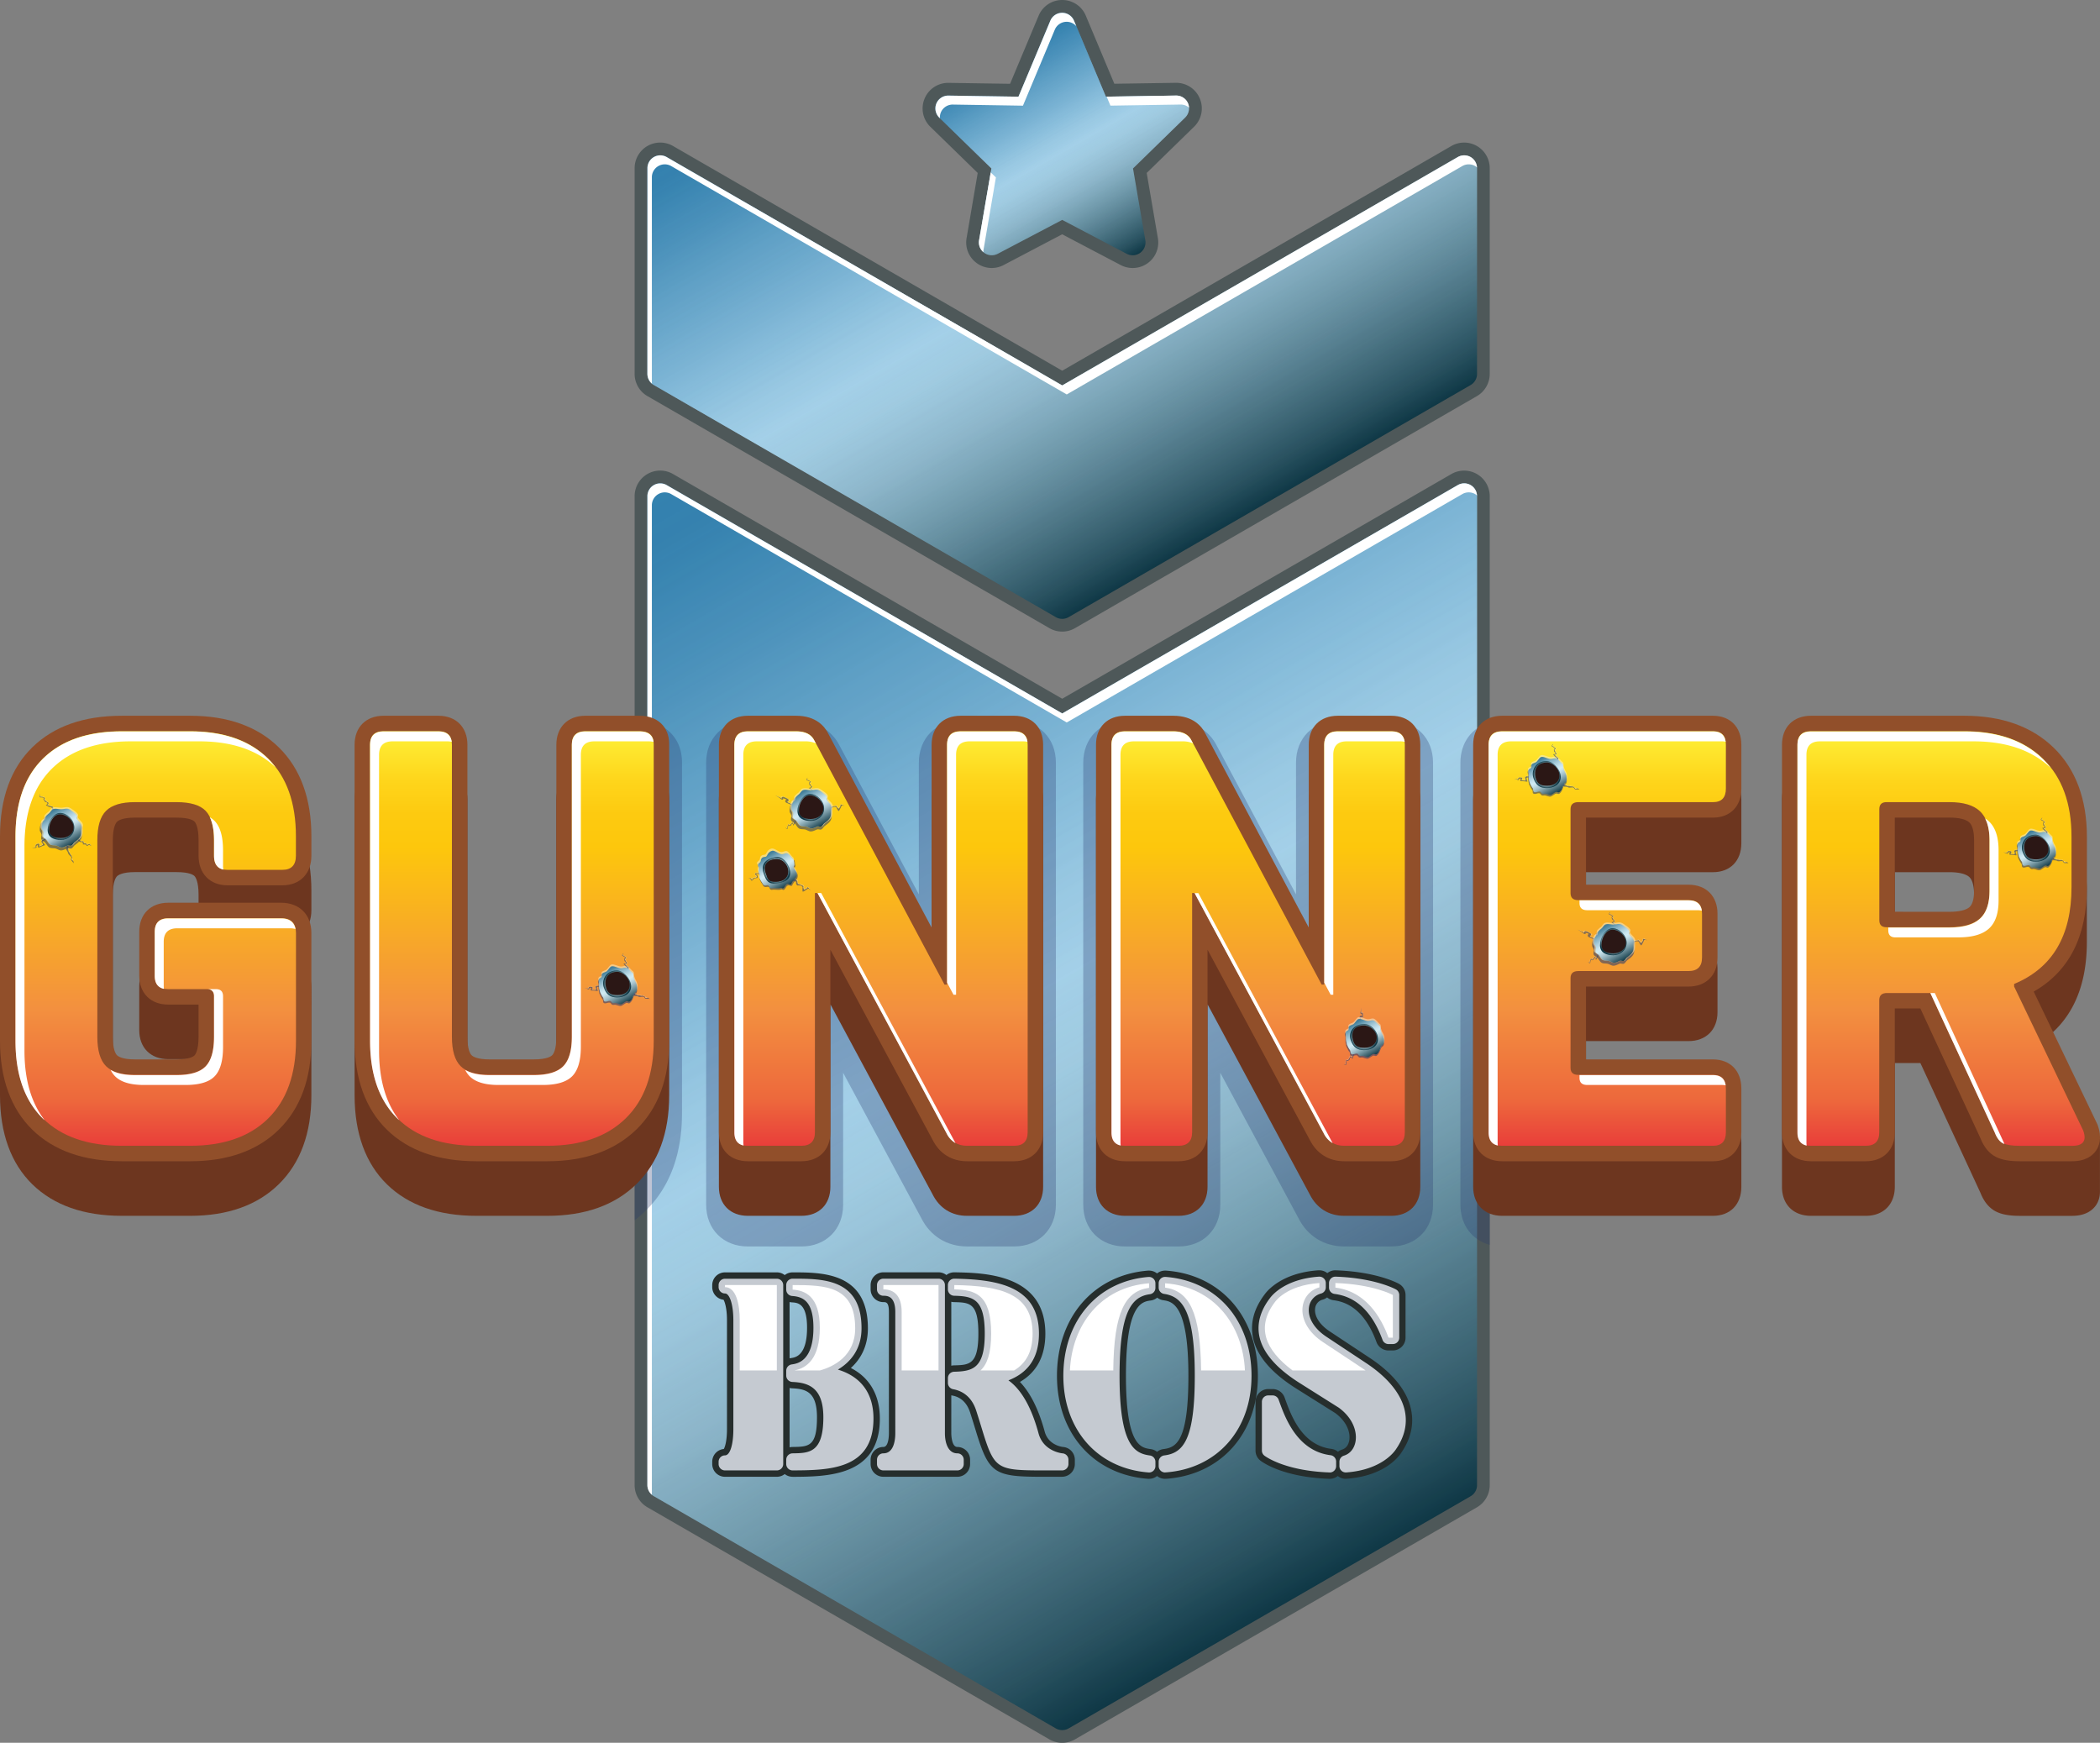 <svg xmlns="http://www.w3.org/2000/svg" xmlns:xlink="http://www.w3.org/1999/xlink" viewBox="0 0 1894.19 1572"><rect x="0" y="0" width="1894.19" height="1572" fill="#808080" stroke="none"/><defs><style>.cls-1{isolation:isolate;}.cls-2{fill:#4e5859;}.cls-3{fill:url(#linear-gradient);}.cls-4{fill:url(#linear-gradient-2);}.cls-5{fill:url(#linear-gradient-3);}.cls-6{opacity:0.48;}.cls-11,.cls-23,.cls-6{mix-blend-mode:multiply;}.cls-7{fill:url(#linear-gradient-4);}.cls-8{fill:url(#linear-gradient-5);}.cls-9{fill:url(#linear-gradient-6);}.cls-10{fill:#fff;}.cls-11{opacity:0.3;}.cls-12,.cls-23{fill:#283a70;}.cls-13{fill:#6d361f;}.cls-14{fill:#914f2a;}.cls-15{fill:url(#Orange_Yellow);}.cls-16{fill:url(#Orange_Yellow-2);}.cls-17{fill:url(#Orange_Yellow-3);}.cls-18{fill:url(#Orange_Yellow-4);}.cls-19{fill:url(#Orange_Yellow-5);}.cls-20{fill:url(#Orange_Yellow-6);}.cls-21{fill:#262e2d;}.cls-22{fill:#c5cad1;}.cls-23{opacity:0.56;}.cls-24,.cls-26{fill:#f4efd2;}.cls-24,.cls-25{opacity:0.54;mix-blend-mode:lighten;}.cls-27{fill:url(#linear-gradient-7);}.cls-28{fill:url(#radial-gradient);}.cls-29{fill:#2b1715;}.cls-30{fill:url(#linear-gradient-8);}.cls-31{fill:url(#radial-gradient-2);}.cls-32{fill:url(#linear-gradient-9);}.cls-33{fill:url(#radial-gradient-3);}.cls-34{fill:url(#linear-gradient-10);}.cls-35{fill:url(#radial-gradient-4);}.cls-36{fill:url(#linear-gradient-11);}.cls-37{fill:url(#radial-gradient-5);}.cls-38{fill:url(#linear-gradient-12);}.cls-39{fill:url(#radial-gradient-6);}.cls-40{fill:url(#linear-gradient-13);}.cls-41{fill:url(#radial-gradient-7);}.cls-42{fill:url(#linear-gradient-14);}.cls-43{fill:url(#radial-gradient-8);}</style><linearGradient id="linear-gradient" x1="151.88" y1="-361.14" x2="425.12" y2="112.12" gradientUnits="userSpaceOnUse"><stop offset="0.04" stop-color="#437f9b"/><stop offset="0.07" stop-color="#4e88a2"/><stop offset="0.21" stop-color="#86b2c5"/><stop offset="0.34" stop-color="#afd1df"/><stop offset="0.43" stop-color="#c8e4ee"/><stop offset="0.49" stop-color="#d1ebf4"/><stop offset="0.55" stop-color="#c5e0e9"/><stop offset="0.65" stop-color="#a5c2cc"/><stop offset="0.78" stop-color="#70929d"/><stop offset="0.95" stop-color="#29505d"/><stop offset="1" stop-color="#0f3846"/></linearGradient><linearGradient id="linear-gradient-2" x1="-1.06" y1="23.04" x2="578.06" y2="1026.11" xlink:href="#linear-gradient"/><linearGradient id="linear-gradient-3" x1="238.92" y1="-330.66" x2="351.07" y2="-136.4" xlink:href="#linear-gradient"/><linearGradient id="linear-gradient-4" x1="151.88" y1="-361.14" x2="425.12" y2="112.12" gradientUnits="userSpaceOnUse"><stop offset="0" stop-color="#2484c6"/><stop offset="0.14" stop-color="#2484c6" stop-opacity="0.89"/><stop offset="0.43" stop-color="#2484c6" stop-opacity="0.62"/><stop offset="0.83" stop-color="#2484c6" stop-opacity="0.19"/><stop offset="1" stop-color="#2484c6" stop-opacity="0"/></linearGradient><linearGradient id="linear-gradient-5" x1="-1.06" y1="23.04" x2="578.06" y2="1026.11" xlink:href="#linear-gradient-4"/><linearGradient id="linear-gradient-6" x1="238.92" y1="-330.66" x2="351.07" y2="-136.4" xlink:href="#linear-gradient-4"/><linearGradient id="Orange_Yellow" x1="-529.18" y1="290.56" x2="-529.18" y2="664.49" gradientUnits="userSpaceOnUse"><stop offset="0" stop-color="#fff33b"/><stop offset="0.04" stop-color="#fee72e"/><stop offset="0.12" stop-color="#fed51b"/><stop offset="0.2" stop-color="#fdca10"/><stop offset="0.28" stop-color="#fdc70c"/><stop offset="0.67" stop-color="#f3903f"/><stop offset="0.89" stop-color="#ed683c"/><stop offset="1" stop-color="#e93e3a"/></linearGradient><linearGradient id="Orange_Yellow-2" x1="-207.88" y1="290.56" x2="-207.88" y2="664.49" xlink:href="#Orange_Yellow"/><linearGradient id="Orange_Yellow-3" x1="125.04" y1="290.56" x2="125.04" y2="664.49" xlink:href="#Orange_Yellow"/><linearGradient id="Orange_Yellow-4" x1="465.23" y1="290.56" x2="465.23" y2="664.49" xlink:href="#Orange_Yellow"/><linearGradient id="Orange_Yellow-5" x1="780.13" y1="290.56" x2="780.13" y2="664.49" xlink:href="#Orange_Yellow"/><linearGradient id="Orange_Yellow-6" x1="1081.16" y1="290.56" x2="1081.16" y2="664.49" xlink:href="#Orange_Yellow"/><linearGradient id="linear-gradient-7" x1="-623.7" y1="361.93" x2="-605.35" y2="393.71" xlink:href="#linear-gradient"/><radialGradient id="radial-gradient" cx="-614.66" cy="376.46" r="12.09" gradientUnits="userSpaceOnUse"><stop offset="0.03" stop-color="#437f9b"/><stop offset="0.07" stop-color="#4e88a2"/><stop offset="0.26" stop-color="#86b2c5"/><stop offset="0.42" stop-color="#afd1df"/><stop offset="0.55" stop-color="#c8e4ee"/><stop offset="0.63" stop-color="#d1ebf4"/><stop offset="0.67" stop-color="#c5e0e9"/><stop offset="0.75" stop-color="#a5c2cc"/><stop offset="0.84" stop-color="#70929d"/><stop offset="0.96" stop-color="#29505d"/><stop offset="1" stop-color="#0f3846"/></radialGradient><linearGradient id="linear-gradient-8" x1="52.65" y1="344.79" x2="71" y2="376.57" xlink:href="#linear-gradient"/><radialGradient id="radial-gradient-2" cx="61.69" cy="359.32" r="12.09" xlink:href="#radial-gradient"/><linearGradient id="linear-gradient-9" x1="776.5" y1="465.95" x2="794.86" y2="497.73" xlink:href="#linear-gradient"/><radialGradient id="radial-gradient-3" cx="785.55" cy="480.48" r="12.09" xlink:href="#radial-gradient"/><linearGradient id="linear-gradient-10" x1="-121.42" y1="504.53" x2="-103.6" y2="535.41" xlink:href="#linear-gradient"/><radialGradient id="radial-gradient-4" cx="-112.99" cy="518.5" r="12.38" xlink:href="#radial-gradient"/><linearGradient id="linear-gradient-11" x1="717.1" y1="315.7" x2="734.92" y2="346.58" xlink:href="#linear-gradient"/><radialGradient id="radial-gradient-5" cx="725.53" cy="329.67" r="12.38" xlink:href="#radial-gradient"/><linearGradient id="linear-gradient-12" x1="552.3" y1="552.07" x2="570.13" y2="582.94" xlink:href="#linear-gradient"/><radialGradient id="radial-gradient-6" cx="560.72" cy="566.43" r="12.2" xlink:href="#radial-gradient"/><linearGradient id="linear-gradient-13" x1="22.56" y1="400.58" x2="40.02" y2="430.82" xlink:href="#linear-gradient"/><radialGradient id="radial-gradient-7" cx="30.75" cy="415.92" r="12.2" xlink:href="#radial-gradient"/><linearGradient id="linear-gradient-14" x1="1158.28" y1="382.1" x2="1176.11" y2="412.98" xlink:href="#linear-gradient"/><radialGradient id="radial-gradient-8" cx="1166.71" cy="396.07" r="12.38" xlink:href="#radial-gradient"/></defs><g class="cls-1"><g id="Layer_1" data-name="Layer 1"><path class="cls-2" d="M288.5,200.7A23.11,23.11,0,0,1,277,197.62L-85.64-11.73a23.14,23.14,0,0,1-11.54-20V-217.31a23.14,23.14,0,0,1,11.54-20,23.18,23.18,0,0,1,11.55-3.09,23.23,23.23,0,0,1,11.53,3.08L288.5-34.62l351-202.68a23.14,23.14,0,0,1,11.54-3.09,23.11,23.11,0,0,1,11.53,3.09,23.13,23.13,0,0,1,11.55,20V-31.72a23.14,23.14,0,0,1-11.54,20L300,197.61A23.07,23.07,0,0,1,288.5,200.7Z" transform="translate(669.61 369)"/><path class="cls-2" d="M288.49,1203a23.14,23.14,0,0,1-11.54-3.09L-85.64,990.56a23.14,23.14,0,0,1-11.54-20v-892a23.14,23.14,0,0,1,11.54-20,23.09,23.09,0,0,1,11.55-3.1,23.11,23.11,0,0,1,11.53,3.09L288.5,261.26l351-202.67a23.08,23.08,0,0,1,34.62,20v892a23.14,23.14,0,0,1-11.54,20L300,1199.91A23.18,23.18,0,0,1,288.49,1203Z" transform="translate(669.61 369)"/><path class="cls-2" d="M352-127.26a23.09,23.09,0,0,1-10.74-2.65l-52.8-27.76-52.81,27.76A23.09,23.09,0,0,1,225-127.26a22.93,22.93,0,0,1-13.56-4.4,22.93,22.93,0,0,1-9.19-22.58L212.28-213l-42.72-41.64a23,23,0,0,1-5.2-25.39,23,23,0,0,1,21.31-14.23l55.8.85,25.74-61.39A23,23,0,0,1,288.5-369a23,23,0,0,1,21.29,14.16l25.73,61.39,55.8-.85a23,23,0,0,1,21.31,14.22,23,23,0,0,1-5.2,25.4L364.71-213l10.08,58.8a22.94,22.94,0,0,1-9.18,22.58A23,23,0,0,1,352-127.26Z" transform="translate(669.61 369)"/><path class="cls-3" d="M656.88-227.34a11.61,11.61,0,0,0-5.79-1.55,11.61,11.61,0,0,0-5.79,1.55l-356.8,206-356.8-206a11.61,11.61,0,0,0-5.79-1.55,11.61,11.61,0,0,0-5.79,1.55,11.58,11.58,0,0,0-5.79,10V-31.72a11.57,11.57,0,0,0,5.79,10L282.71,187.65a11.59,11.59,0,0,0,11.58,0L656.88-21.69a11.59,11.59,0,0,0,5.79-10V-217.31A11.6,11.6,0,0,0,656.88-227.34Z" transform="translate(669.61 369)"/><path class="cls-4" d="M656.88,68.55a11.59,11.59,0,0,0-11.58,0l-356.8,206-356.8-206A11.51,11.51,0,0,0-74.09,67a11.51,11.51,0,0,0-5.79,1.55,11.57,11.57,0,0,0-5.79,10v892a11.57,11.57,0,0,0,5.79,10L282.71,1190a11.56,11.56,0,0,0,11.58,0L656.88,980.6a11.59,11.59,0,0,0,5.79-10v-892A11.59,11.59,0,0,0,656.88,68.55Z" transform="translate(669.61 369)"/><path class="cls-5" d="M224.64-217.06l-11.1,64.76a11.58,11.58,0,0,0,4.6,11.33,11.56,11.56,0,0,0,6.81,2.21,11.61,11.61,0,0,0,5.39-1.33l58.16-30.57,58.15,30.57a11.61,11.61,0,0,0,5.39,1.33,11.56,11.56,0,0,0,6.81-2.21,11.59,11.59,0,0,0,4.61-11.33l-11.11-64.76,47-45.86A11.58,11.58,0,0,0,402-275.66a11.58,11.58,0,0,0-10.69-7.13l-63.4,1-28.74-68.57a11.59,11.59,0,0,0-10.68-7.11,11.57,11.57,0,0,0-10.68,7.11l-28.75,68.57-63.4-1A11.58,11.58,0,0,0,175-275.66a11.58,11.58,0,0,0,2.61,12.74Z" transform="translate(669.61 369)"/><g class="cls-6"><path class="cls-7" d="M656.88-227.34a11.61,11.61,0,0,0-5.79-1.55,11.61,11.61,0,0,0-5.79,1.55l-356.8,206-356.8-206a11.61,11.61,0,0,0-5.79-1.55,11.61,11.61,0,0,0-5.79,1.55,11.58,11.58,0,0,0-5.79,10V-31.72a11.57,11.57,0,0,0,5.79,10L282.71,187.65a11.59,11.59,0,0,0,11.58,0L656.88-21.69a11.59,11.59,0,0,0,5.79-10V-217.31A11.6,11.6,0,0,0,656.88-227.34Z" transform="translate(669.61 369)"/><path class="cls-8" d="M656.88,68.55a11.59,11.59,0,0,0-11.58,0l-356.8,206-356.8-206A11.51,11.51,0,0,0-74.09,67a11.51,11.51,0,0,0-5.79,1.55,11.57,11.57,0,0,0-5.79,10v892a11.57,11.57,0,0,0,5.79,10L282.71,1190a11.56,11.56,0,0,0,11.58,0L656.88,980.6a11.59,11.59,0,0,0,5.79-10v-892A11.59,11.59,0,0,0,656.88,68.55Z" transform="translate(669.61 369)"/><path class="cls-9" d="M224.64-217.06l-11.1,64.76a11.58,11.58,0,0,0,4.6,11.33,11.56,11.56,0,0,0,6.81,2.21,11.61,11.61,0,0,0,5.39-1.33l58.16-30.57,58.15,30.57a11.61,11.61,0,0,0,5.39,1.33,11.56,11.56,0,0,0,6.81-2.21,11.59,11.59,0,0,0,4.61-11.33l-11.11-64.76,47-45.86A11.58,11.58,0,0,0,402-275.66a11.58,11.58,0,0,0-10.69-7.13l-63.4,1-28.74-68.57a11.59,11.59,0,0,0-10.68-7.11,11.57,11.57,0,0,0-10.68,7.11l-28.75,68.57-63.4-1A11.58,11.58,0,0,0,175-275.66a11.58,11.58,0,0,0,2.61,12.74Z" transform="translate(669.61 369)"/></g><path class="cls-10" d="M-81.62-23.61V-209.19a11.59,11.59,0,0,1,5.79-10A11.64,11.64,0,0,1-70-220.77a11.67,11.67,0,0,1,5.8,1.55l356.79,206,356.8-206a11.67,11.67,0,0,1,5.8-1.55,11.64,11.64,0,0,1,5.79,1.55,11.32,11.32,0,0,1,1.64,1.26,11.54,11.54,0,0,0-5.7-9.38,11.61,11.61,0,0,0-5.79-1.55,11.61,11.61,0,0,0-5.79,1.55l-356.8,206-356.8-206a11.61,11.61,0,0,0-5.79-1.55,11.61,11.61,0,0,0-5.79,1.55,11.58,11.58,0,0,0-5.79,10V-31.72A11.5,11.5,0,0,0-81.53-23C-81.54-23.18-81.62-23.38-81.62-23.61Z" transform="translate(669.61 369)"/><path class="cls-10" d="M-81.62,978.69v-892a11.6,11.6,0,0,1,5.79-10A11.64,11.64,0,0,1-70,75.11a11.67,11.67,0,0,1,5.8,1.55l356.79,206,356.8-206a11.61,11.61,0,0,1,11.59,0,10.71,10.71,0,0,1,1.64,1.27,11.52,11.52,0,0,0-17.28-9.38l-356.8,206-356.8-206A11.51,11.51,0,0,0-74.09,67a11.51,11.51,0,0,0-5.79,1.55,11.57,11.57,0,0,0-5.79,10v892a11.52,11.52,0,0,0,4.14,8.77C-81.54,979.12-81.62,978.91-81.62,978.69Z" transform="translate(669.61 369)"/><path class="cls-10" d="M217.59-144.18l11.11-64.76L224-213.49l-10.5,61.19a11.59,11.59,0,0,0,3.94,10.77A11.8,11.8,0,0,1,217.59-144.18Z" transform="translate(669.61 369)"/><path class="cls-10" d="M332-273.71l63.4-1a11.58,11.58,0,0,1,7.48,2.77,11.53,11.53,0,0,0-.85-3.75,11.58,11.58,0,0,0-10.69-7.13l-62.75,1Z" transform="translate(669.61 369)"/><path class="cls-10" d="M179-267.54a11.58,11.58,0,0,1,10.69-7.14l63.4,1,28.74-68.57a11.59,11.59,0,0,1,10.68-7.1,11.56,11.56,0,0,1,8.72,4l-2.09-5a11.59,11.59,0,0,0-10.68-7.11,11.57,11.57,0,0,0-10.68,7.11l-28.75,68.57-63.4-1A11.58,11.58,0,0,0,175-275.66a11.58,11.58,0,0,0,2.61,12.74l.59.58A11.6,11.6,0,0,1,179-267.54Z" transform="translate(669.61 369)"/><g class="cls-11"><path class="cls-12" d="M-92.74,281.24h-4.44V731.7a104.06,104.06,0,0,0,9.73-8.35c21.87-21.37,33-51.07,33-88.29V318.33C-54.48,296.49-70.22,281.24-92.74,281.24Z" transform="translate(669.61 369)"/><path class="cls-12" d="M245.13,281.24H196.86c-22.18,0-37.67,15.49-37.67,37.67V437.72L87.61,303.42c-3.35-6.67-13.84-22.18-39-22.18H5c-22.18,0-37.67,15.49-37.67,37.67V717.64c0,22.18,15.49,37.67,37.67,37.67H53.22c22.18,0,37.68-15.49,37.68-37.67v-119l70.39,130.91c8.15,16.35,23.24,25.73,41.39,25.73h42.45c22.18,0,37.67-15.49,37.67-37.67V318.91C282.8,296.73,267.31,281.24,245.13,281.24Z" transform="translate(669.61 369)"/><path class="cls-12" d="M585.32,281.24H537.05c-22.17,0-37.67,15.49-37.67,37.67V437.72L427.81,303.43c-3.35-6.67-13.85-22.19-39.05-22.19H345.15c-22.18,0-37.67,15.49-37.67,37.67V717.64c0,22.18,15.49,37.67,37.67,37.67h48.27c22.18,0,37.67-15.49,37.67-37.67v-119l70.39,130.92c8.16,16.34,23.24,25.72,41.38,25.72h42.46c22.18,0,37.67-15.49,37.67-37.67V318.91C623,296.73,607.5,281.24,585.32,281.24Z" transform="translate(669.61 369)"/><path class="cls-12" d="M674.17,282.69c-16,4.31-26.5,18-26.5,36.22V717.64c0,18.22,10.47,31.91,26.5,36.22Z" transform="translate(669.61 369)"/></g><path class="cls-13" d="M-559.71,727.67c-34.26,0-61.41-9.55-80.7-28.4s-29.2-46-29.2-80.35V434.58c0-34.38,9.82-61.41,29.2-80.35s46.44-28.39,80.7-28.39h61.64c33.9,0,60.87,9.67,80.18,28.74s29.15,46.05,29.15,80V452c0,16.25-10.27,26.74-26.16,26.74h-49.44c-15.89,0-26.16-10.49-26.16-26.74v-14c0-12-2.8-15.89-3.66-16.78s-4.36-3.58-16.12-3.58h-37.8c-11,0-14.87,2.64-16,3.77-.89.88-3.77,4.69-3.77,16.59V615.43c0,11.59,2.63,15.47,3.76,16.6s5,3.76,16,3.76h37.8c11.76,0,15.31-2.73,16.12-3.57s3.66-4.74,3.66-16.79V586.35h-27.33c-15.9,0-26.17-10.26-26.17-26.16V520.65c0-15.9,10.27-26.17,26.17-26.17h101.76c16.6,0,27.33,10.73,27.33,27.33v97.11c0,34-9.81,60.89-29.15,80s-46.27,28.75-80.18,28.75Z" transform="translate(669.61 369)"/><path class="cls-13" d="M-239.87,727.67c-34.26,0-61.41-9.55-80.7-28.4s-29.2-46-29.2-80.35V352c0-15.89,10.27-26.16,26.16-26.16h49.44c15.89,0,26.16,10.27,26.16,26.16V615.43c0,11.59,2.63,15.47,3.76,16.6s5,3.76,16,3.76h40.13c11.58,0,15.46-2.63,16.59-3.76s3.76-5,3.76-16.6V352c0-15.89,10.28-26.16,26.17-26.16h48.85c16.25,0,26.75,10,26.75,25.58v267.5c0,34-9.93,60.94-29.5,80.06S-142,727.67-175.9,727.67Z" transform="translate(669.61 369)"/><path class="cls-13" d="M202.68,727.67c-13.83,0-24.87-6.87-31.1-19.36L79.39,536.86V701.5c0,15.9-10.27,26.17-26.17,26.17H5c-15.9,0-26.17-10.27-26.17-26.17V352c0-15.89,10.27-26.16,26.17-26.16H48.57c18.1,0,25.79,9.92,28.76,15.83l93.36,175.18V352c0-15.89,10.28-26.16,26.17-26.16h48.27c15.89,0,26.17,10.27,26.17,26.16V701.5c0,15.9-10.28,26.17-26.17,26.17Z" transform="translate(669.61 369)"/><path class="cls-13" d="M542.87,727.67c-13.82,0-24.87-6.87-31.1-19.35L419.58,536.85V701.5c0,15.9-10.27,26.17-26.16,26.17H345.15c-15.9,0-26.17-10.27-26.17-26.17V352c0-15.89,10.27-26.16,26.17-26.16h43.61c18.12,0,25.79,9.92,28.76,15.84l93.36,175.17V352c0-15.89,10.28-26.16,26.17-26.16h48.27c15.89,0,26.17,10.27,26.17,26.16V701.5c0,15.9-10.28,26.17-26.17,26.17Z" transform="translate(669.61 369)"/><path class="cls-13" d="M685.34,727.67c-15.9,0-26.17-10.27-26.17-26.17V352c0-15.89,10.27-26.16,26.17-26.16H875.5c15.54,0,25.58,10.27,25.58,26.16v39.55c0,15.9-10,26.16-25.58,26.16H760.94V478.2H853.4c15.89,0,26.17,10.27,26.17,26.17v39.54c0,15.89-10.28,26.16-26.17,26.16H760.94v65.72H875.5c15.54,0,25.58,10.27,25.58,26.17V701.5c0,15.9-10,26.17-25.58,26.17Z" transform="translate(669.61 369)"/><path class="cls-13" d="M1224.54,706.68c0-.4,0-.8,0-1.21V658.14l-23.45-7.72-36.36-75.78c31.9-18.12,48-49.71,48-94.12V435.16c0-34-10-61-29.79-80.35s-46.84-29-80.7-29H963.89c-15.9,0-26.17,10.27-26.17,26.16V701.5c0,15.9,10.27,26.17,26.17,26.17h49.43c15.89,0,26.17-10.27,26.17-26.17V589.84h23.06L1116.78,707c3.22,8.14,8,13.83,14.15,16.88,5.18,2.6,12,3.81,21.37,3.81h47.11c12.33,0,18.51-5.19,21.53-9.54a20.71,20.71,0,0,0,3.55-10.77l0,0ZM1111,483.43c0,5.12-.71,11.87-4.11,14.93-3.06,2.75-9.45,4.26-18,4.26h-49.42V417.71h49.42c8.46,0,14.78,1.56,17.82,4.4,3.54,3.31,4.29,10.51,4.29,16Z" transform="translate(669.61 369)"/><path class="cls-14" d="M-559.71,678.44c-34.26,0-61.41-9.55-80.7-28.4s-29.2-46-29.2-80.34V385.36c0-34.38,9.82-61.42,29.2-80.35s46.44-28.4,80.7-28.4h61.64c33.9,0,60.87,9.67,80.18,28.75s29.15,46,29.15,80V402.8c0,16.25-10.27,26.75-26.16,26.75h-49.44c-15.89,0-26.16-10.5-26.16-26.75V388.85c0-12.05-2.8-15.9-3.66-16.79s-4.36-3.57-16.12-3.57h-37.8c-11,0-14.87,2.63-16,3.76-.89.89-3.77,4.69-3.77,16.6V566.21c0,11.58,2.63,15.46,3.76,16.59s5,3.77,16,3.77h37.8c11.76,0,15.31-2.74,16.12-3.58s3.66-4.74,3.66-16.78V537.13h-27.33c-15.9,0-26.17-10.27-26.17-26.17V471.42c0-15.89,10.27-26.16,26.17-26.16h101.76c16.6,0,27.33,10.72,27.33,27.32V569.7c0,34-9.81,60.88-29.15,80s-46.27,28.74-80.18,28.74Z" transform="translate(669.61 369)"/><path class="cls-14" d="M-239.87,678.44c-34.26,0-61.41-9.55-80.7-28.4s-29.2-45.95-29.2-80.34V302.77c0-15.89,10.27-26.16,26.16-26.16h49.44c15.89,0,26.16,10.27,26.16,26.16V566.21c0,11.58,2.63,15.46,3.76,16.59s5,3.77,16,3.77h40.13c11.58,0,15.46-2.64,16.59-3.77s3.76-5,3.76-16.59V302.77c0-15.89,10.28-26.16,26.17-26.16h48.85c16.25,0,26.75,10,26.75,25.58V569.7c0,34-9.93,60.94-29.5,80S-142,678.44-175.9,678.44Z" transform="translate(669.61 369)"/><path class="cls-14" d="M202.68,678.44c-13.83,0-24.87-6.87-31.1-19.35L79.39,487.63V652.28c0,15.89-10.27,26.16-26.17,26.16H5c-15.9,0-26.17-10.27-26.17-26.16V302.77c0-15.89,10.27-26.16,26.17-26.16H48.57c18.1,0,25.79,9.92,28.76,15.83l93.36,175.18V302.77c0-15.89,10.28-26.16,26.17-26.16h48.27c15.89,0,26.17,10.27,26.17,26.16V652.28c0,15.89-10.28,26.16-26.17,26.16Z" transform="translate(669.61 369)"/><path class="cls-14" d="M542.87,678.44c-13.82,0-24.87-6.87-31.1-19.35L419.58,487.62V652.28c0,15.89-10.27,26.16-26.16,26.16H345.15c-15.9,0-26.17-10.27-26.17-26.16V302.77c0-15.89,10.27-26.16,26.17-26.16h43.61c18.12,0,25.79,9.92,28.76,15.84l93.36,175.17V302.77c0-15.89,10.28-26.16,26.17-26.16h48.27c15.89,0,26.17,10.27,26.17,26.16V652.28c0,15.89-10.28,26.16-26.17,26.16Z" transform="translate(669.61 369)"/><path class="cls-14" d="M685.34,678.44c-15.9,0-26.17-10.27-26.17-26.16V302.77c0-15.89,10.27-26.16,26.17-26.16H875.5c15.54,0,25.58,10.27,25.58,26.16v39.55c0,15.9-10,26.17-25.58,26.17H760.94V429H853.4c15.89,0,26.17,10.26,26.17,26.16v39.54c0,15.9-10.28,26.17-26.17,26.17H760.94v65.72H875.5c15.54,0,25.58,10.26,25.58,26.16v39.55c0,15.89-10,26.16-25.58,26.16Z" transform="translate(669.61 369)"/><path class="cls-14" d="M1152.3,678.44c-9.39,0-16.19-1.21-21.37-3.81-6.15-3-10.93-8.73-14.15-16.88l-54.23-117.13h-23.06V652.28c0,15.89-10.28,26.16-26.17,26.16H963.89c-15.9,0-26.17-10.27-26.17-26.16V302.77c0-15.89,10.27-26.16,26.17-26.16h138.4c33.86,0,61,9.75,80.7,29s29.79,46.36,29.79,80.35V431.3c0,44.4-16.15,76-48,94.11l57.14,119.08c.18.37.34.75.49,1.14,4.26,11.38,1.58,18.94-1.42,23.27s-9.2,9.54-21.53,9.54Zm-63.39-225c8.55,0,14.94-1.52,18-4.27,3.4-3.06,4.11-9.81,4.11-14.93V388.85c0-5.46-.75-12.66-4.29-16-3-2.83-9.36-4.39-17.82-4.39h-49.42V453.4Z" transform="translate(669.61 369)"/><path class="cls-15" d="M-498.06,664.49h-61.65q-45.94,0-70.94-24.43t-25-70.36V385.36q0-45.94,25-70.37t70.94-24.43h61.65q45.36,0,70.36,24.72t25,70.08V402.8q0,12.79-12.22,12.79h-49.43q-12.21,0-12.21-12.79V388.85q0-18.62-7.56-26.47t-26.17-7.85h-37.8q-18,0-25.87,7.85t-7.85,26.47V566.21q0,18.62,7.85,26.46t25.87,7.85h37.8q18.61,0,26.17-7.85t7.56-26.46V529.57q0-6.39-6.39-6.39h-34.9Q-530,523.18-530,511V471.42q0-12.21,12.21-12.21h101.77q13.38,0,13.38,13.37V569.7q0,45.36-25,70.07T-498.06,664.49Z" transform="translate(669.61 369)"/><path class="cls-16" d="M-141.59,290.56h48.85q12.78,0,12.79,11.63V569.7q0,45.36-25.29,70.07t-70.66,24.72h-64q-45.94,0-70.94-24.43t-25-70.36V302.78q0-12.22,12.21-12.22h49.43q12.21,0,12.21,12.22V566.21q0,18.62,7.86,26.46t25.87,7.85h40.13q18.6,0,26.46-7.85t7.85-26.46V302.78Q-153.8,290.56-141.59,290.56Z" transform="translate(669.61 369)"/><path class="cls-17" d="M53.22,664.49H5q-12.21,0-12.21-12.21V302.78q0-12.22,12.21-12.22H48.57q12.21,0,16.28,8.14L182.32,519.1h2.33V302.78q0-12.22,12.21-12.22h48.27q12.21,0,12.21,12.22v349.5q0,12.21-12.21,12.21H202.68q-12.81,0-18.61-11.63L67.76,436.53H65.44V652.28Q65.44,664.49,53.22,664.49Z" transform="translate(669.61 369)"/><path class="cls-18" d="M393.41,664.49H345.15q-12.21,0-12.21-12.21V302.78q0-12.22,12.21-12.22h43.61q12.21,0,16.29,8.14L522.51,519.1h2.33V302.78q0-12.22,12.21-12.22h48.27q12.21,0,12.21,12.22v349.5q0,12.21-12.21,12.21H542.87q-12.81,0-18.61-11.63L408,436.53h-2.32V652.28Q405.63,664.49,393.41,664.49Z" transform="translate(669.61 369)"/><path class="cls-19" d="M875.5,664.49H685.34q-12.21,0-12.22-12.21V302.78q0-12.22,12.22-12.22H875.5q11.63,0,11.63,12.22v39.54q0,12.21-11.63,12.21H754q-7,0-7,6.4v75.6q0,6.41,7,6.4H853.4q12.21,0,12.21,12.21v39.54q0,12.21-12.21,12.21H754q-7,0-7,6.4v80.84q0,6.39,7,6.39H875.5q11.63,0,11.63,12.21v39.55Q887.13,664.49,875.5,664.49Z" transform="translate(669.61 369)"/><path class="cls-20" d="M1013.32,664.49H963.89q-12.21,0-12.21-12.21V302.78q0-12.22,12.21-12.22h138.4q45.36,0,71,25t25.59,70.37V431.3q0,65.71-51.76,87.22v2.33l62.22,129.68q5.24,14-9.88,14H1152.3q-10.47,0-15.12-2.33t-7.56-9.88l-58.15-125.62h-39q-7,0-7,6.4V652.28Q1025.53,664.49,1013.32,664.49Zm18.6-197.14h57q18.61,0,27.34-7.85t8.72-25.3V388.85q0-18-8.72-26.17t-27.34-8.15h-57c-4.27,0-6.39,2.14-6.39,6.4V461C1025.53,465.23,1027.65,467.35,1031.92,467.35Z" transform="translate(669.61 369)"/><path class="cls-10" d="M-246,601.78q7.86,7.86,25.88,7.85H-180q18.62,0,26.46-7.85t7.86-26.46V311.89q0-12.21,12.21-12.21h48.85a20.53,20.53,0,0,1,4.51.5c-.78-6.25-5-9.4-12.63-9.4h-48.85q-12.21,0-12.21,12.21V566.42q0,18.63-7.85,26.46t-26.46,7.85h-40.13c-9.28,0-16.51-1.57-21.75-4.69A21.42,21.42,0,0,0-246,601.78Z" transform="translate(669.61 369)"/><path class="cls-10" d="M-327.7,578.81V311.89q0-12.21,12.21-12.21h49.43a18,18,0,0,1,3.9.43q-1.35-9.33-12-9.33h-49.43q-12.21,0-12.21,12.21V569.91q0,46,25,70.37c.41.4.89.75,1.31,1.14Q-327.65,617.9-327.7,578.81Z" transform="translate(669.61 369)"/><path class="cls-10" d="M.86,661.39V311.89q0-12.21,12.21-12.21H56.69a23.37,23.37,0,0,1,9.51,1.76l-1.35-2.52q-4.06-8.13-16.28-8.14H5q-12.21,0-12.21,12.21v349.5c0,6.7,2.8,10.6,8.31,11.78A19.93,19.93,0,0,1,.86,661.39Z" transform="translate(669.61 369)"/><path class="cls-10" d="M190.44,528.22h2.33V311.89q0-12.21,12.21-12.21h48.26a18,18,0,0,1,3.91.43q-1.35-9.33-12-9.33H196.86q-12.21,0-12.21,12.21V517.36Z" transform="translate(669.61 369)"/><path class="cls-10" d="M192.18,662,71.11,436.52H67.76L184.07,653.07a20.57,20.57,0,0,0,8.21,9.07Z" transform="translate(669.61 369)"/><path class="cls-10" d="M530.63,528.22H533V311.89q0-12.21,12.21-12.21h48.27a18,18,0,0,1,3.9.43q-1.35-9.33-12-9.33H537.05q-12.21,0-12.21,12.21V517.36Z" transform="translate(669.61 369)"/><path class="cls-10" d="M341.05,661.39V311.89q0-12.21,12.21-12.21h43.62a23.37,23.37,0,0,1,9.51,1.76l-1.34-2.52q-4.08-8.13-16.29-8.14H345.15q-12.21,0-12.21,12.21v349.5c0,6.7,2.8,10.6,8.31,11.78A19.93,19.93,0,0,1,341.05,661.39Z" transform="translate(669.61 369)"/><path class="cls-10" d="M532.37,662,411.29,436.59h-3.41L524.26,653.07a20.57,20.57,0,0,0,8.21,9.07Z" transform="translate(669.61 369)"/><path class="cls-10" d="M762.07,452h99.44a18.47,18.47,0,0,1,3.9.43q-1.33-9.33-12-9.33H755.09v2.5Q755.09,452,762.07,452Z" transform="translate(669.61 369)"/><path class="cls-10" d="M875.5,600.73H755.09v2.51c0,4.27,2.33,6.39,7,6.39H883.61a16.92,16.92,0,0,1,3.31.34Q885.6,600.75,875.5,600.73Z" transform="translate(669.61 369)"/><path class="cls-10" d="M681.24,661.39V311.89q0-12.21,12.21-12.21H883.61a17,17,0,0,1,3.31.33q-1.32-9.22-11.42-9.23H685.34q-12.21,0-12.22,12.21v349.5c0,6.7,2.81,10.6,8.32,11.78A19.93,19.93,0,0,1,681.24,661.39Z" transform="translate(669.61 369)"/><path class="cls-10" d="M959.79,661.39V311.89q0-12.21,12.21-12.21h138.41q44.35,0,69.76,24a79.34,79.34,0,0,0-6.93-7.86q-25.6-25-71-25H963.89q-12.21,0-12.21,12.21v349.5c0,6.7,2.8,10.6,8.31,11.78A19.93,19.93,0,0,1,959.79,661.39Z" transform="translate(669.61 369)"/><path class="cls-10" d="M1137.74,661.39l-62.15-134.64h-4l58,125.74q2.91,7.57,7.56,9.89c.35.17.81.3,1.21.45C1138.18,662.35,1137.94,661.92,1137.74,661.39Z" transform="translate(669.61 369)"/><path class="cls-10" d="M1124.36,468.62q8.73-7.86,8.73-25.3V398q0-18-8.73-26.17a24.91,24.91,0,0,0-3.43-2.6c2.67,5.13,4,11.72,4,19.87v45.36q0,17.44-8.72,25.3t-27.34,7.85h-55.26v2.5c0,4.27,2.12,6.4,6.39,6.4h57Q1115.63,476.47,1124.36,468.62Z" transform="translate(669.61 369)"/><path class="cls-10" d="M-468.14,415.38a20.71,20.71,0,0,1-.29-3.47V398q0-18.6-7.56-26.46a19.93,19.93,0,0,0-4.38-3.38c2.53,5.19,3.82,12.15,3.82,20.94V403C-476.55,410.08-473.71,414.16-468.14,415.38Z" transform="translate(669.61 369)"/><path class="cls-10" d="M-474.83,523.2H-482c5.74.44,5.45,6.06,5.45,6.13s0-.23,0-.56v37.65q0,18.63-7.56,26.46t-26.17,7.85h-37.8c-9.28,0-16.51-1.57-21.75-4.69a21.42,21.42,0,0,0,4,5.74q7.85,7.86,25.88,7.85h37.8q18.6,0,26.17-7.85t7.56-26.46V529.6Q-468.43,523.2-474.83,523.2Z" transform="translate(669.61 369)"/><path class="cls-10" d="M-416.07,459.42H-517.84q-12.21,0-12.21,12.22v39.54c0,6.7,2.8,10.59,8.31,11.78a20.19,20.19,0,0,1-.19-2.88V480.54q0-12.21,12.21-12.22h101.77a19.08,19.08,0,0,1,4.88.62C-404.26,462.63-408.57,459.42-416.07,459.42Z" transform="translate(669.61 369)"/><path class="cls-10" d="M-622.54,324.1q25-24.42,70.95-24.42h61.64q44.08,0,68.89,23.41a76,76,0,0,0-6.64-7.59q-25-24.72-70.36-24.72h-61.65q-45.94,0-70.94,24.42t-25,70.37V569.91q0,46,25,70.37c.41.41.89.75,1.32,1.15q-18.17-23.52-18.21-62.62V394.47Q-647.54,348.54-622.54,324.1Z" transform="translate(669.61 369)"/><path class="cls-21" d="M45.32,963.05a11.37,11.37,0,0,1-7.11-2.46,11.47,11.47,0,0,1-7.11,2.46H-15.68a11.51,11.51,0,0,1-11.5-11.5v-2.06A11.52,11.52,0,0,1-16.77,938c1.11-1.71,2.89-7.45,2.89-17.9V821.76c0-10.42-1.94-16.51-3.11-18.38A11.52,11.52,0,0,1-27.18,792v-1.83a11.51,11.51,0,0,1,11.5-11.5H31.1a11.47,11.47,0,0,1,7.11,2.46,11.47,11.47,0,0,1,7.11-2.46c27,0,67.91,0,67.91,50.48,0,17-7.18,28.36-15.37,35.78,17,8.66,26.15,24.53,26.15,45.63,0,52.06-47.31,52.35-78.62,52.54h-.07Zm-2.71-26.57a11.36,11.36,0,0,1,2.56-.32c14.74-.2,22.13-.29,22.13-26.8,0-23.19-10.2-25.55-22.51-26.11a12.86,12.86,0,0,1-2.18-.31Zm0-80.26a10.07,10.07,0,0,1,1.12-.21c4-.57,14.62-2,14.62-27.37,0-22-8.28-22.57-13.76-22.92a10.75,10.75,0,0,1-2-.3Z" transform="translate(669.61 369)"/><path class="cls-21" d="M267.3,963.05c-40.44-.22-45.2-3.71-56.7-41.41-1.46-4.78-3.13-10.26-5.16-16.54-2.85-8.78-8.33-14-16.3-15.37l-.69-.15V923.8c0,.51.06,12.36,5.46,12.36a11.52,11.52,0,0,1,11.51,11.5v3.89a11.52,11.52,0,0,1-11.51,11.5H127.18a11.51,11.51,0,0,1-11.5-11.5v-3.89a11.51,11.51,0,0,1,11.5-11.5c4.77,0,5-10.29,5-12.36V814.42c0-8.91-2.54-8.91-5-8.91a11.51,11.51,0,0,1-11.5-11.5v-3.89a11.51,11.51,0,0,1,11.5-11.5h49.76a11.47,11.47,0,0,1,7.11,2.46,11.39,11.39,0,0,1,7.11-2.46c26.79.44,82.13,1.35,82.13,55.3,0,20.14-7.7,34.76-22.93,43.58,9.41,9.82,16.89,24.79,22.3,44.66,3.32,12.6,16.13,14,16.67,14a11.54,11.54,0,0,1,10.56,11.47v3.89a11.51,11.51,0,0,1-11.5,11.5ZM188.45,862.86a11.38,11.38,0,0,1,2.43-.31c13.74-.34,22-.54,22-28.63,0-27.87-7.83-28.06-22-28.41a11.38,11.38,0,0,1-2.43-.31Z" transform="translate(669.61 369)"/><path class="cls-21" d="M381.27,964.89a11.47,11.47,0,0,1-7.23-2.55,11.44,11.44,0,0,1-7.22,2.55c-.3,0-.6,0-.9,0-49.12-3.7-82.15-41-82.15-92.87,0-52.83,33-91,82.13-94.94l.92,0a11.46,11.46,0,0,1,7.22,2.55,11.49,11.49,0,0,1,7.23-2.55c.3,0,.6,0,.9,0C431.7,780.74,465,818.89,465,872c0,52.1-33.33,89.43-82.93,92.88Zm-7.08-163.43a11.44,11.44,0,0,1-5.83,2.58c-7.81,1.06-22.37,3-22.37,67.94,0,63.08,13.46,64.9,22.37,66.11a11.49,11.49,0,0,1,5.68,2.45,11.44,11.44,0,0,1,5.81-2.47c11.85-1.46,22.47-7.62,22.47-66.09,0-64.91-14.76-67-22.7-68.19A11.4,11.4,0,0,1,374.19,801.46Z" transform="translate(669.61 369)"/><path class="cls-21" d="M544.31,964.89a11.47,11.47,0,0,1-7.23-2.55,11.4,11.4,0,0,1-7.22,2.55l-.54,0c-41.61-1.45-60-14.86-62-16.38a11.55,11.55,0,0,1-4.46-9.09v-44a11.52,11.52,0,0,1,11.51-11.5h3.9a11.55,11.55,0,0,1,10.79,7.52l.69,1.91c5.23,14.41,15,41.24,41.53,44.54a11.52,11.52,0,0,1,5.94,2.58,11.71,11.71,0,0,1,3.69-1.93c3.47-1.06,5.78-4,6.52-8.38,1.1-6.51-1.65-16.36-12.6-24.55l-35-22c-23.11-14.49-36.38-30.3-39.42-47-2.33-12.81,1.25-25.57,10.63-38,2.19-3.11,15.36-19.55,48.58-21.81l.79,0a11.46,11.46,0,0,1,7.22,2.55,11.45,11.45,0,0,1,7.23-2.55c36.47,1.21,55.35,11.09,57.38,12.21a11.49,11.49,0,0,1,5.94,10.07v38.53a11.51,11.51,0,0,1-11.5,11.5h-3.9a11.55,11.55,0,0,1-10.8-7.54c-8.41-22.9-21.37-35.59-38.54-37.73a11.32,11.32,0,0,1-6-2.58,11.52,11.52,0,0,1-4,2,9.07,9.07,0,0,0-6.77,7.61c-1.09,7.07,3.92,15,13.41,21.22l35.36,23.42C586.92,869.59,600,886,603.29,903c2.55,13.05-.42,25.89-8.83,38.18-2.1,3.34-14.94,21.12-49.31,23.64A7.17,7.17,0,0,1,544.31,964.89Z" transform="translate(669.61 369)"/><path class="cls-22" d="M45.32,957.3a5.74,5.74,0,0,1-5.75-5.75v-3.89a5.75,5.75,0,0,1,5.68-5.75c14.91-.2,27.8-.36,27.8-32.55,0-26.87-13.46-31.19-28-31.86a5.74,5.74,0,0,1-5.48-5.75v-4.36a5.75,5.75,0,0,1,5-5.69C49.36,861,64.1,859,64.1,828.64c0-24.17-9.68-28-19.15-28.66a5.74,5.74,0,0,1-5.38-5.74v-4.12a5.74,5.74,0,0,1,5.75-5.75c27.69,0,62.16,0,62.16,44.73,0,19.23-10.27,30.68-21.32,37.27,20.89,6.33,32.1,21.46,32.1,44.14,0,46.34-40.42,46.59-72.91,46.79Zm-61,0a5.75,5.75,0,0,1-5.75-5.75v-2.06a5.75,5.75,0,0,1,5.75-5.75c4.52,0,7.55-9.49,7.55-23.6V821.76c0-13.71-3.24-24.06-7.55-24.06A5.75,5.75,0,0,1-21.43,792v-1.83a5.75,5.75,0,0,1,5.75-5.75H31.1a5.74,5.74,0,0,1,5.75,5.75V951.55a5.74,5.74,0,0,1-5.75,5.75Z" transform="translate(669.61 369)"/><path class="cls-22" d="M267.3,957.3c-38-.21-40.41-2-51.2-37.34-1.47-4.8-3.15-10.31-5.19-16.63-4.43-13.65-13.73-18-20.76-19.26a5.77,5.77,0,0,1-4.74-5.67v-4.35A5.75,5.75,0,0,1,191,868.3c16.7-.41,27.64-3,27.64-34.38S208.22,800.18,191,799.76a5.75,5.75,0,0,1-5.61-5.75v-3.89a5.74,5.74,0,0,1,5.75-5.75h.1c39.62.65,76.28,7.11,76.28,49.55,0,24.79-12.71,36.41-27.53,42.15,10,7.13,19.92,21.23,27.1,47.6,4.4,16.73,21.55,18.24,21.72,18.25a5.75,5.75,0,0,1,5.31,5.74v3.89a5.74,5.74,0,0,1-5.75,5.75Zm-140.12,0a5.75,5.75,0,0,1-5.75-5.75v-3.89a5.75,5.75,0,0,1,5.75-5.75c9.71,0,10.76-12.66,10.76-18.11V814.42c0-14.66-7.54-14.66-10.76-14.66a5.75,5.75,0,0,1-5.75-5.75v-3.89a5.75,5.75,0,0,1,5.75-5.75h49.76a5.75,5.75,0,0,1,5.76,5.75V923.8c0,8.75,2.94,18.11,11.21,18.11a5.75,5.75,0,0,1,5.76,5.75v3.89a5.75,5.75,0,0,1-5.76,5.75Z" transform="translate(669.61 369)"/><path class="cls-22" d="M381.27,959.14a5.76,5.76,0,0,1-5.76-5.75v-3.9a5.76,5.76,0,0,1,5.05-5.71c17.43-2.15,27.52-14.59,27.52-71.8,0-58-11.05-71.49-27.64-73.88a5.75,5.75,0,0,1-4.93-5.69v-3.9a5.76,5.76,0,0,1,5.76-5.75l.42,0c46.39,3.46,77.56,39.31,77.56,89.2,0,48.89-31.18,83.91-77.58,87.14Zm-14.88,0c-46-3.46-76.87-38.48-76.87-87.14,0-49.66,30.88-85.51,76.84-89.2l.46,0a5.74,5.74,0,0,1,5.75,5.75v4.13a5.76,5.76,0,0,1-5,5.7c-16.42,2.22-27.35,15.6-27.35,73.64,0,62.85,13.51,69.93,27.35,71.81a5.75,5.75,0,0,1,5,5.7v3.9a5.76,5.76,0,0,1-5.75,5.75Z" transform="translate(669.61 369)"/><path class="cls-22" d="M544.31,959.14a5.76,5.76,0,0,1-5.76-5.75v-3.9a5.76,5.76,0,0,1,4.06-5.5c5.57-1.71,9.39-6.43,10.49-12.92,1.39-8.24-1.84-20.5-15-30.25L503,878.68c-21.7-13.6-34.09-28.12-36.83-43.14-2-11.15,1.18-22.4,9.56-33.44,1.55-2.21,13.36-17.44,44.39-19.56h.39a5.76,5.76,0,0,1,5.75,5.75v3.9a5.76,5.76,0,0,1-4.2,5.54A14.82,14.82,0,0,0,511.1,810c-1.44,9.36,4.52,19.42,15.95,26.91l35.34,23.41c20,13.21,32.24,28.37,35.26,43.82,2.24,11.49-.43,22.86-7.94,33.83-1.51,2.4-13,18.81-45,21.16Zm-14.65,0c-40.6-1.42-58.09-14.62-58.82-15.18a5.78,5.78,0,0,1-2.23-4.55v-44a5.75,5.75,0,0,1,5.76-5.75h3.9a5.75,5.75,0,0,1,5.39,3.76l.69,1.88c5.25,14.46,16.17,44.56,46.22,48.29a5.76,5.76,0,0,1,5,5.71v4.13a5.75,5.75,0,0,1-5.75,5.75Zm53.17-115.79a5.76,5.76,0,0,1-5.4-3.77c-9.21-25.09-23.76-39-43.23-41.45a5.76,5.76,0,0,1-5.05-5.71v-4.13a5.77,5.77,0,0,1,5.76-5.75h.19c35.37,1.18,53.65,11.08,54.41,11.5a5.75,5.75,0,0,1,3,5v38.53a5.75,5.75,0,0,1-5.75,5.75Z" transform="translate(669.61 369)"/><path class="cls-10" d="M582.83,837.59h3.9V799.06s-17.43-9.63-51.82-10.78v4.13C566.32,796.31,578.7,826.35,582.83,837.59Z" transform="translate(669.61 369)"/><path class="cls-10" d="M496.23,867.11H562.1c-1-.67-1.89-1.35-2.89-2L523.9,841.71c-26.6-17.43-22.24-44.26-3.44-49.53v-3.9c-30.27,2.07-40.13,17.2-40.13,17.2C463.35,827.78,471.24,848.42,496.23,867.11Z" transform="translate(669.61 369)"/><path class="cls-10" d="M413.77,867.11h39.54c-1.9-41-27.71-75.29-72-78.6v3.9C402.85,795.52,413.18,813.86,413.77,867.11Z" transform="translate(669.61 369)"/><path class="cls-10" d="M334.55,867.11c.59-53,10.91-71.58,32.27-74.47v-4.13c-43.9,3.53-69.47,37.63-71.36,78.6Z" transform="translate(669.61 369)"/><path class="cls-10" d="M224.41,833.92c0,17.74-3.6,27.65-9.54,33.19h30.27c10.56-6.39,16.65-16.71,16.65-33.19,0-36.24-28.89-43.12-70.63-43.8V794C210,794.47,224.41,798.37,224.41,833.92Z" transform="translate(669.61 369)"/><path class="cls-10" d="M143.69,814.43v52.68h33.25v-77H127.18V794C137.27,794,143.69,800.21,143.69,814.43Z" transform="translate(669.61 369)"/><path class="cls-10" d="M69.86,828.64C69.86,856.6,58,865,47,867.11H70c12.27-3.38,31.76-13,31.76-38,0-38.07-26.6-39-56.41-39v4.12C56.1,794.93,69.86,799.75,69.86,828.64Z" transform="translate(669.61 369)"/><path class="cls-10" d="M-2.38,821.76v45.35H31.1v-77H-15.68V792C-5.59,792-2.38,807.55-2.38,821.76Z" transform="translate(669.61 369)"/><path class="cls-23" d="M-622.8,361c-.22-.31.3-1.09-.2-1.54s-2.13-.42-2.87-.9-2.5-1.08-2.25-1.43,1.18-.46,1.24-1.06a1.5,1.5,0,0,0-.42-1.24c-.23-.22-1.24-.35-1.62-.59a14.45,14.45,0,0,1-1.53-2.33c.22-.54.56-1.11.18-1.35a16.41,16.41,0,0,0-3-.35c-.65-.09-.58-.27-.7-.9a2.66,2.66,0,0,1,.27-2c.07,1.05-.06,2.31.52,2.24s1.77.19,1.88.15a11.77,11.77,0,0,1,1.52.54c.19.07,1,.46.7.8a2.39,2.39,0,0,0-.49,1c0,.23,0,.43.71.85s1.41,1.32,1.71,1.41,1.54.77,1.49,1.09a5.42,5.42,0,0,1-.57,1.2s-1,.62-.48.6a3.27,3.27,0,0,1,1.37.47l2.26.72s1.12.05,1.26.54a5.87,5.87,0,0,1,.44,1.69c-.09.3,1,1,1,1l-2.55.5Z" transform="translate(669.61 369)"/><path class="cls-24" d="M-633.21,349.48a17,17,0,0,1,1.88.15,11.77,11.77,0,0,1,1.52.54c.19.07,1,.46.7.8a2.39,2.39,0,0,0-.49,1c0,.23,0,.43.71.85s1.41,1.32,1.71,1.41,1.54.77,1.49,1.09a5.42,5.42,0,0,1-.57,1.2s-1,.62-.48.6a3.27,3.27,0,0,1,1.37.47l2.26.72s1.12.05,1.26.54a5.87,5.87,0,0,1,.44,1.69c0,.06,0,.14.09.21a2.57,2.57,0,0,0,.06-.75,7.33,7.33,0,0,0-.5-1.42c-.17-.3-.87-.38-1.2-.49a3.74,3.74,0,0,0-.93-.3c-.53-.08-1.8-.89-2.14-.91s0-.28.12-.43a6.56,6.56,0,0,0,.42-.66c.16-.27-.08-.55,0-.75s-.89-.77-1.15-.93-.43-.16-.58-.29a14.42,14.42,0,0,0-1.63-1.43c-.36-.17-.22-.19-.34-.41s.32-.89.46-1.09,0-.28-.12-.47a6,6,0,0,0-1.56-.85,5,5,0,0,0-.77-.2,14.08,14.08,0,0,0-1.45-.14,2.25,2.25,0,0,1-.69-.08,3.89,3.89,0,0,1-.38-1.1C-633.68,348.85-633.64,349.53-633.21,349.48Z" transform="translate(669.61 369)"/><path class="cls-23" d="M-610.85,391.64c-.29.08,1.79,3.06,1.35,3.73a2.59,2.59,0,0,0-.5,1.88c.12.5,1,1.06,1.15,1.67s.61.72.73,1.78,3,3.06,2.92,3.89-.31.84-.37,1.67,2.55,2.95,2.19,3.61a2.53,2.53,0,0,0-.88-3c-.64-.33-.7-.33-.58-1.11s.43-1.11.25-1.67a4.44,4.44,0,0,0-1-1.94c-.54-.45-.84-1.67-1.42-2.28a3.37,3.37,0,0,1-.82-2.06c0-.5-.37-.95-.19-1.61a2.93,2.93,0,0,0,.12-1.62c-.12-.44-.54-2.05-.54-2.05S-609.88,391.36-610.85,391.64Z" transform="translate(669.61 369)"/><g class="cls-25"><path class="cls-26" d="M-604.63,404.94h0a6.41,6.41,0,0,0-.21.82c-.12.78-.06.78.58,1.11a1.88,1.88,0,0,1,.76.9,4.19,4.19,0,0,0-.27-1,1.29,1.29,0,0,0-.58-.42.92.92,0,0,1,.11-.83C-604,405-604.49,405.15-604.63,404.94Z" transform="translate(669.61 369)"/><path class="cls-26" d="M-608,395.87c0,.12,0,.21-.07.33-.18.66.19,1.11.19,1.61a3.37,3.37,0,0,0,.82,2.06c.58.61.88,1.83,1.42,2.28a4.44,4.44,0,0,1,1,1.94,1.45,1.45,0,0,1,0,.28,2.32,2.32,0,0,1,.24-.47c.24-.38-.25-.61-.5-1s-.86-1.4-1.07-1.79-.25-.43-.65-1a3.47,3.47,0,0,1-.53-1,3.88,3.88,0,0,0-.43-.89c-.29-.5-.14-.57-.18-1.07s0-1.25,0-1.25Z" transform="translate(669.61 369)"/></g><path class="cls-23" d="M-599.84,371.29c-.69-1.11.41-1.83-.12-3.05s-2.63-2.89-3.71-3.61c-1.53-1-3.21-2.51-5.17-2.85s-4.21.45-6.25.45c-2.82,0-5.64-1-8,0-1.29.56-2.34,2.85-3.45,3.65a17.72,17.72,0,0,0-3.16,2.88c-.76.88-.32,2-.88,3-.41.72-1.85,1.32-2.15,2.09a16.08,16.08,0,0,0-1,5.72c0,1.52,1.08,2.45,1.48,3.86s-.76,3.54.09,4.87c.72,1.15,2.26,1.59,3.32,2.75,1.32,1.45,2.23,3.56,3.77,4.4s3.73.48,5.45.88c1.47.35,3.42,1.73,5,1.73,2.08,0,3.88-1.11,5.85-1.85,1-.38,2.55.47,3.52.1,1.35-.5,2.08-2.24,3.11-3,2.26-1.76,4.83-3.39,5.85-6s.29-6.09.79-8.67C-595,375.49-598.29,373.81-599.84,371.29Z" transform="translate(669.61 369)"/><path class="cls-24" d="M-599.2,368.62c-.68-1.1.42-1.83-.11-3.05s-2.63-2.89-3.71-3.6c-1.54-1-3.21-2.52-5.18-2.86s-4.2.46-6.24.46c-2.82,0-5.64-1-8,0-1.29.55-2.35,2.84-3.46,3.64a18.09,18.09,0,0,0-3.16,2.89c-.75.87-.32,2-.88,3-.4.71-1.85,1.31-2.14,2.09a16,16,0,0,0-1,5.71c0,1.52,1.09,2.46,1.49,3.86s-.76,3.54.09,4.88c.72,1.14,2.25,1.58,3.32,2.75,1.31,1.44,2.23,3.56,3.76,4.39s3.73.48,5.45.89c1.48.34,3.42,1.73,5,1.73,2.09,0,3.89-1.11,5.85-1.86,1-.38,2.55.47,3.53.11,1.34-.51,2.08-2.25,3.11-3.05,2.26-1.76,4.83-3.4,5.85-6s.28-6.09.79-8.67C-594.33,372.83-597.64,371.14-599.2,368.62Z" transform="translate(669.61 369)"/><path class="cls-27" d="M-596.24,376.62c-.47,2.48.26,5.74-.74,8.35s-3.35,4.08-5.45,5.77c-1,.77-1.65,2.45-2.91,2.93-.91.36-2.35-.46-3.29-.1-1.83.72-3.51,1.79-5.45,1.79-1.49,0-3.3-1.33-4.68-1.67-1.61-.38-3.69-.07-5.09-.85s-2.28-2.84-3.51-4.23c-1-1.11-2.42-1.54-3.1-2.64-.79-1.29.32-3.21-.08-4.69s-1.39-2.25-1.39-3.71a16,16,0,0,1,1-5.5c.27-.74,1.62-1.32,2-2,.52-1,.12-2,.82-2.85a16.93,16.93,0,0,1,3-2.78c1-.76,2-3,3.22-3.5,2.24-1,4.88,0,7.51,0,1.9,0,4-.77,5.82-.44s3.4,1.77,4.83,2.75c1,.69,3,2.32,3.47,3.46s-.54,1.88.1,2.94C-598.78,372.07-595.68,373.69-596.24,376.62Z" transform="translate(669.61 369)"/><path class="cls-28" d="M-602.63,377.34c0,6.78-5.77,11.27-12,11.27s-12-2.2-12-9,5.07-15.31,11.33-15.31S-602.63,370.55-602.63,377.34Z" transform="translate(669.61 369)"/><path class="cls-29" d="M-603.25,377.25c0,6.1-5.47,9.64-11.41,9.64s-10.69-1.77-10.69-7.87,4.1-13.48,10-13.48S-603.25,371.15-603.25,377.25Z" transform="translate(669.61 369)"/><path class="cls-23" d="M-599.37,388.88a18.29,18.29,0,0,0,2,1.62,6.78,6.78,0,0,1,1.21,0c.47.06,1.26.45,1.32.77a10.89,10.89,0,0,1,0,1.42h1.67s1,0,1.16.33.72,1.16,1,1.09,1-.9,1.62-1,2.2,1,2.2,1a9.56,9.56,0,0,0-1.43-1.81,3.6,3.6,0,0,0-1.74.38c-.39.2-.39.71-.84.13s-.58-1.35-1.29-1.22a5.91,5.91,0,0,1-1.55,0,1.55,1.55,0,0,0,0-1c-.2-.39-.45-1-1-.91s-1.76.1-2-.32-1-1.58-1-1.58Z" transform="translate(669.61 369)"/><path class="cls-24" d="M-597.12,389.4c.24.42,1.42.39,2,.32s.84.52,1,.91a1.55,1.55,0,0,1,0,1,5.91,5.91,0,0,0,1.55,0c.71-.13.84.64,1.29,1.22s.45.07.84-.13a3.6,3.6,0,0,1,1.74-.38,6.1,6.1,0,0,1,1.14,1.39,5.49,5.49,0,0,0-.27-1c-.2-.42-1.23-.68-1.23-.68a7.32,7.32,0,0,0-1.05.22,1.78,1.78,0,0,0-.79.38c-.32.28-.17-.3-.35-.62s-1.52-.71-1.52-.71a6.73,6.73,0,0,1-1,0c-.15,0-.26-.4-.19-.77s-.5-1-.62-1.14-.45-.17-1,0-.84-.11-1.2-.11-1.18-2.12-1.18-2.12l-.21.67C-598,388-597.35,389-597.12,389.4Z" transform="translate(669.61 369)"/><path class="cls-23" d="M-629.11,387.22a7.57,7.57,0,0,1-2.23,1.3c-.82.17-1.29,2.14-.73,2.39s1.39,2,.9,2.23-3.05,1.33-3.05,1.33.25-1.84,0-2.16-.25-.75-2,0-1.15,1.42-1.48,1.66.91,1,0,1.06a12.08,12.08,0,0,0-3,1.24s2.22-.75,3-.5,1.16-.9,1.16-.9-.66-.65-.17-.9,1.24-1.16,1.24-.5a15.23,15.23,0,0,0,.16,1.72.89.89,0,0,0,1.24.17,28.46,28.46,0,0,1,3.14-1.39c.73-.34,2.46-.42,1.72-1.24s-1.95-2.24-1.72-2.53.21-.79,1.06-1.15,1.32-.44,1.32-.77S-629.11,387.22-629.11,387.22Z" transform="translate(669.61 369)"/><path class="cls-24" d="M-637.68,395c.91-.08-.33-.82,0-1.06s-.25-.92,1.48-1.66,1.73-.33,2,0,0,2.16,0,2.16,2.55-1.09,3.05-1.33-.33-2-.9-2.23-.09-2.22.73-2.39a6.54,6.54,0,0,0,2.07-1.17c-.07-.12-.16-.21-.24-.13s-.33.24-.48.41a12.75,12.75,0,0,1-1.41.61c-.18.1-.48.14-.67.23s-.19.69-.27,1a2.26,2.26,0,0,0-.13.83,2.35,2.35,0,0,0,.17.8,1.17,1.17,0,0,0,.67.55c.44.21.11.54.17.84a.49.49,0,0,1-.08.46,1.59,1.59,0,0,1-.53.27c-.23.11-1.45.53-1.45.53s-.44.31-.48.27a9.31,9.31,0,0,1,.11-1.95.3.3,0,0,0-.38-.38c-.15.07-.72-.13-1.07,0s-.76.29-1.14.46a5.14,5.14,0,0,0-1.21,1,.67.67,0,0,0-.11.52c0,.09-.31.27-.33.28a1.17,1.17,0,0,0,.33.5c.15.06.11.33.11.33l-.4.15s-1,.32-1,.32-1.07.76-1.07.76h0A9.46,9.46,0,0,1-637.68,395Z" transform="translate(669.61 369)"/><path class="cls-23" d="M49,371.87c-.23.1-.69-.64-1-.31s-.49,1.85-.87,2.38-1,2-1.16,1.64-.19-1.26-.58-1.5a.67.67,0,0,0-.85,0c-.17.14-.35,1-.55,1.31a6.07,6.07,0,0,1-1.68.68c-.33-.39-.67-.88-.86-.61a18.87,18.87,0,0,0-.53,2.71c-.12.58-.23.45-.66.36a1.91,1.91,0,0,1-1.31-.91c.69.28,1.51.8,1.52.24s.3-1.59.28-1.7a10.73,10.73,0,0,1,.5-1.24c.07-.16.4-.78.6-.4a2.27,2.27,0,0,0,.62.78c.15.11.28.15.63-.38s1-.89,1.09-1.14.65-1.18.86-1a6,6,0,0,1,.74.92s.3,1.18.34.64a2.81,2.81,0,0,1,.44-1.12l.69-1.87s.15-1,.48-1,1,0,1.15.13.74-.66.74-.66l.08,2.54Z" transform="translate(669.61 369)"/><path class="cls-24" d="M40.47,377.85c0-.56.3-1.59.28-1.7a10.73,10.73,0,0,1,.5-1.24c.07-.16.4-.78.6-.4a2.27,2.27,0,0,0,.62.78c.15.11.28.15.63-.38s1-.89,1.09-1.14.65-1.18.86-1a5.81,5.81,0,0,1,.73.92s.31,1.18.35.64a2.81,2.81,0,0,1,.44-1.12l.69-1.87s.15-1,.48-1,1,0,1.15.13.1,0,.15,0a2,2,0,0,0-.49-.3,3.25,3.25,0,0,0-1,0c-.21.05-.33.68-.43.95a3.29,3.29,0,0,0-.29.77c-.11.47-.76,1.39-.81,1.71s-.19-.1-.27-.26-.24-.37-.39-.61-.37-.1-.5-.24-.59.58-.72.77-.15.35-.24.45a8.06,8.06,0,0,0-1.1,1.05c-.15.29-.15.15-.3.19s-.56-.59-.68-.79-.18-.09-.31,0a4.23,4.23,0,0,0-.71,1.17,4.71,4.71,0,0,0-.21.66c-.06.3-.23,1.07-.24,1.31a2.51,2.51,0,0,1-.12.61c0,.08-.45,0-.75,0C40,378.08,40.46,378.27,40.47,377.85Z" transform="translate(669.61 369)"/><path class="cls-23" d="M63.58,346.06c-.07-.3.71-.75.42-1.23s-1.79-.92-2.28-1.5-1.86-1.53-1.49-1.72,1.26,0,1.55-.47a1,1,0,0,0,.1-1.07c-.12-.23-1-.61-1.24-.9a8.93,8.93,0,0,1-.49-2.22c.41-.34.94-.69.69-1a17.31,17.31,0,0,0-2.64-1.12c-.56-.24-.42-.36-.28-.88a2.26,2.26,0,0,1,1-1.49c-.35.82-1,1.75-.41,1.86s1.55.65,1.66.65a10.35,10.35,0,0,1,1.18.83c.15.11.73.63.33.81a2.19,2.19,0,0,0-.84.65c-.12.17-.18.32.31.85s.77,1.41,1,1.56,1.11,1,.94,1.25a5.83,5.83,0,0,1-1,.76s-1.21.18-.69.32a3,3,0,0,1,1.08.75L64.33,344s1,.36.94.77-.06,1.22-.26,1.42.58,1,.58,1l-2.53-.33Z" transform="translate(669.61 369)"/><path class="cls-24" d="M58.56,334.34c.55.12,1.55.65,1.66.65a10.35,10.35,0,0,1,1.18.83c.15.11.73.63.33.81a2.19,2.19,0,0,0-.84.65c-.12.17-.18.32.31.85s.77,1.41,1,1.56,1.11,1,.94,1.25a5.83,5.83,0,0,1-1,.76s-1.21.18-.69.32a3,3,0,0,1,1.08.75L64.33,344s1,.36.94.77-.06,1.22-.26,1.42c0,0,0,.11,0,.19a2.31,2.31,0,0,0,.35-.57,5.31,5.31,0,0,0,.09-1.22c0-.28-.64-.54-.9-.71a3.34,3.34,0,0,0-.74-.49c-.45-.21-1.3-1.19-1.6-1.3s.11-.22.28-.29.4-.24.65-.4.14-.44.29-.57-.51-.84-.69-1-.32-.24-.42-.38a9.92,9.92,0,0,0-.92-1.55c-.27-.23-.14-.2-.16-.41s.65-.59.86-.7.11-.22.07-.4a5.08,5.08,0,0,0-1.09-1.08,4.38,4.38,0,0,0-.63-.37,13.29,13.29,0,0,0-1.28-.52,2.3,2.3,0,0,1-.6-.25,2.63,2.63,0,0,1,.09-.95C58.38,333.73,58.15,334.26,58.56,334.34Z" transform="translate(669.61 369)"/><path class="cls-23" d="M71,359.16s1.67,1.25,2.67.39A16.8,16.8,0,0,1,75.72,358s1.83.19,2,1.13,2.1,1.24,2.1,1.24,2.57-1.79,3.07-1.63,1.72,0,2,.76,1.61,3.36,2.18,2.94,2.21-4.21,2.51-4.69,2.75.2,2.75.2-3.27-1.63-3.72-1.17-.16,1.29-.16,1.29a14.27,14.27,0,0,1-.86,1.4c-.27.33-.45,1-.72.78a6.53,6.53,0,0,1-1.33-1.1c-.31-.43-.34-1.18-1.07-1.29a33.2,33.2,0,0,0-5,1,18.38,18.38,0,0,1-1.64-1.71,2.86,2.86,0,0,0-1.8-.5,7.19,7.19,0,0,0-2.42,1.12c-.51.37-.67,1.4-1.43.53A6.92,6.92,0,0,0,70.7,357Z" transform="translate(669.61 369)"/><path class="cls-24" d="M72.16,358.3c.76.87.92-.16,1.43-.53A7.19,7.19,0,0,1,76,356.65a2.86,2.86,0,0,1,1.8.5,18.38,18.38,0,0,0,1.64,1.71,33.2,33.2,0,0,1,5-1c.73.11.76.86,1.07,1.29a6.53,6.53,0,0,0,1.33,1.1c.27.2.45-.45.72-.78a14.27,14.27,0,0,0,.86-1.4s-.28-.84.16-1.29,1.83.31,2.83.76l-1.07-.83a5.35,5.35,0,0,0-1.56-.32c-.28.07-.77.73-.77.73a3.5,3.5,0,0,0,0,1c.08.2-.44.68-.44.68s-.25.47-.42.76-.42,0-.6,0-.52-.4-.66-.55a2.2,2.2,0,0,1-.24-.9c0-.15-.87-.66-1-.69a2.05,2.05,0,0,0-.89.16c-.24.12-1.84.24-2.06.34s-1.74.63-1.74.63-.92-.54-1.23-.79a5.17,5.17,0,0,1-.65-.89c-.13-.13-.47-.6-.77-.7a9.91,9.91,0,0,0-2.67.61c-.31.16-.94.5-1.15.65a.7.7,0,0,0-.31.42,3.07,3.07,0,0,1-.34.53L71.45,357l0,.64A8.94,8.94,0,0,1,72.16,358.3Z" transform="translate(669.61 369)"/><path class="cls-23" d="M52.69,354.67a20.77,20.77,0,0,1-4.18-1.57c-1.35-.83-3.28.19-2.56,1s.91,3.19,0,2.81-5.45-2.5-5.45-2.5,1.49-1.17,1.31-1.71.08-.89-3-2.31-2.63-.21-3.27-.41.78,1.84-.65.85a37.55,37.55,0,0,0-5.27-2.48,29.09,29.09,0,0,1,4.95,3.16,2.08,2.08,0,0,0,2.3.63s-.61-1.28.3-.91,2.59.52,2.19,1a8.27,8.27,0,0,0-.8,1.57,2.72,2.72,0,0,0,1.78,1.57c1.43.47,4.33,2,5.64,2.56s4,2.54,3.37,1-1.61-4.05-1.08-4a3.18,3.18,0,0,1,2.3.32c1.51.71,2.29,1.18,2.49.92S52.69,354.67,52.69,354.67Z" transform="translate(669.61 369)"/><path class="cls-24" d="M34.89,350.88c1.43,1,0-1,.65-.85s.18-1,3.27.41,2.83,1.76,3,2.31-1.31,1.71-1.31,1.71,4.55,2.12,5.45,2.5.7-1.95,0-2.81,1.21-1.88,2.56-1a18.06,18.06,0,0,0,3.86,1.48c0-.18-.11-.35-.28-.38-.37,0-.66-.2-1-.24s-2.16-1-2.52-1.15-.82-.45-1.16-.6-.71.32-1,.51-.66.32-.71.52-.3.46-.22.83.14.54.69,1.22-.17.55-.26.86-.25.26-.41.27a4.23,4.23,0,0,1-1-.4c-.41-.18-2.53-1.27-2.53-1.27a4.48,4.48,0,0,1-.9-.35A5,5,0,0,1,42.43,353c.34-.11-.09-.62-.35-.74s-1-.94-1.63-1.25-1.33-.65-2-1a11.47,11.47,0,0,0-2.44-.65.44.44,0,0,0-.48.29c-.05.07-.64-.15-.68-.17a1.4,1.4,0,0,0,.21.79.26.26,0,0,1,0,.39l-.7-.35s-1.7-.9-1.79-1-2.09-.64-2.09-.64h0A30.65,30.65,0,0,1,34.89,350.88Z" transform="translate(669.61 369)"/><path class="cls-23" d="M76.51,354.15c-.68-1.11.41-1.83-.12-3s-2.63-2.89-3.71-3.61c-1.53-1-3.21-2.51-5.17-2.85s-4.21.45-6.24.45c-2.82,0-5.65-1-8.05,0-1.28.56-2.34,2.85-3.45,3.65a17.72,17.72,0,0,0-3.16,2.88c-.76.88-.32,2-.88,3-.41.72-1.85,1.32-2.15,2.09a16.3,16.3,0,0,0-1,5.72c0,1.52,1.08,2.46,1.48,3.86s-.76,3.54.09,4.88c.73,1.14,2.26,1.58,3.32,2.75,1.32,1.44,2.23,3.55,3.77,4.39s3.73.48,5.45.88c1.48.35,3.42,1.73,5,1.73,2.08,0,3.88-1.11,5.85-1.85,1-.38,2.55.47,3.52.1,1.35-.5,2.08-2.24,3.12-3.05,2.25-1.76,4.82-3.39,5.84-6s.29-6.09.79-8.67C81.38,358.35,78.06,356.67,76.51,354.15Z" transform="translate(669.61 369)"/><path class="cls-24" d="M77.15,351.48c-.68-1.1.42-1.82-.11-3.05s-2.63-2.89-3.71-3.6c-1.54-1-3.21-2.52-5.18-2.86s-4.2.46-6.24.46c-2.82,0-5.64-1-8,0-1.29.55-2.35,2.84-3.46,3.64A18.09,18.09,0,0,0,47.25,349c-.75.87-.32,2-.88,3-.4.71-1.85,1.32-2.14,2.09a16,16,0,0,0-1,5.71c0,1.52,1.09,2.46,1.49,3.86s-.76,3.54.09,4.88c.72,1.14,2.26,1.59,3.32,2.75,1.32,1.44,2.23,3.56,3.76,4.39s3.73.48,5.45.89c1.48.34,3.42,1.73,5,1.73,2.08,0,3.88-1.11,5.84-1.86,1-.38,2.55.47,3.53.11,1.34-.5,2.08-2.25,3.11-3.05,2.26-1.76,4.83-3.4,5.85-6s.28-6.1.79-8.68C82,355.69,78.71,354,77.15,351.48Z" transform="translate(669.61 369)"/><path class="cls-30" d="M80.11,359.48c-.47,2.48.26,5.74-.73,8.35s-3.36,4.08-5.46,5.77c-1,.77-1.65,2.45-2.91,2.93-.91.36-2.35-.46-3.29-.1-1.83.72-3.51,1.79-5.45,1.79-1.49,0-3.3-1.33-4.68-1.67-1.61-.38-3.69-.07-5.09-.85s-2.28-2.84-3.51-4.22c-1-1.12-2.42-1.55-3.1-2.65-.79-1.29.32-3.21-.08-4.69s-1.39-2.25-1.39-3.71a16,16,0,0,1,1-5.5c.27-.74,1.62-1.32,2-2,.52-1,.12-2,.82-2.85a17.31,17.31,0,0,1,3-2.78c1-.76,2-3,3.22-3.5,2.24-1,4.88,0,7.51,0,1.9,0,4-.77,5.82-.44s3.4,1.77,4.83,2.75c1,.69,3,2.32,3.47,3.46s-.54,1.88.1,2.94C77.57,354.93,80.67,356.55,80.11,359.48Z" transform="translate(669.61 369)"/><path class="cls-31" d="M73.72,360.2c0,6.78-5.77,11.28-12,11.28s-12-2.21-12-9S54.74,347.17,61,347.17,73.72,353.41,73.72,360.2Z" transform="translate(669.61 369)"/><path class="cls-29" d="M73.1,360.11c0,6.1-5.47,9.64-11.41,9.64S51,368,51,361.88s4.1-13.48,10-13.48S73.1,354,73.1,360.11Z" transform="translate(669.61 369)"/><path class="cls-23" d="M772.89,493c-.23.11-.69-.63-1-.3s-.49,1.85-.87,2.38-1,2-1.16,1.63-.19-1.25-.58-1.5a.67.67,0,0,0-.85,0c-.17.14-.36,1-.55,1.31a6,6,0,0,1-1.68.67c-.33-.38-.67-.87-.87-.6a20.48,20.48,0,0,0-.52,2.71c-.12.58-.23.45-.66.36a1.91,1.91,0,0,1-1.31-.91c.69.27,1.5.8,1.52.24s.29-1.59.28-1.7a10.06,10.06,0,0,1,.5-1.24c.07-.16.4-.78.59-.4a2.39,2.39,0,0,0,.63.78c.15.11.28.15.63-.38s1-.89,1.09-1.14.65-1.18.86-1a5.83,5.83,0,0,1,.73.91s.31,1.19.35.65a2.81,2.81,0,0,1,.44-1.12l.69-1.88s.15-1,.48-1,1-.05,1.15.13.74-.66.74-.66l.08,2.53Z" transform="translate(669.61 369)"/><path class="cls-24" d="M764.33,499c0-.56.29-1.59.28-1.7a10.06,10.06,0,0,1,.5-1.24c.07-.16.4-.78.59-.4a2.39,2.39,0,0,0,.63.78c.15.11.28.15.63-.38s1-.89,1.09-1.14.65-1.18.86-1a5.83,5.83,0,0,1,.73.91s.31,1.19.35.65a2.81,2.81,0,0,1,.44-1.12l.69-1.88s.15-1,.48-1,1-.05,1.15.13.1,0,.15,0a1.7,1.7,0,0,0-.49-.3,3.23,3.23,0,0,0-1,0c-.21.06-.34.69-.43,1a3.29,3.29,0,0,0-.29.77c-.11.46-.76,1.39-.81,1.7s-.19-.09-.27-.25-.24-.37-.4-.61-.36-.1-.49-.24-.59.58-.72.77-.15.35-.24.45a8,8,0,0,0-1.11,1.05c-.14.29-.14.15-.29.19s-.56-.59-.68-.79-.18-.09-.31,0a4,4,0,0,0-.71,1.17,5,5,0,0,0-.21.65c-.06.31-.23,1.08-.24,1.32a2.51,2.51,0,0,1-.12.61c0,.08-.45,0-.76,0C763.87,499.24,764.32,499.43,764.33,499Z" transform="translate(669.61 369)"/><path class="cls-23" d="M787.44,467.22c-.08-.3.71-.75.42-1.23s-1.79-.93-2.28-1.5-1.86-1.53-1.49-1.72,1.26,0,1.55-.47a1,1,0,0,0,.1-1.07c-.12-.23-1-.61-1.24-.9a8.93,8.93,0,0,1-.49-2.22c.41-.35.94-.69.69-1a17.31,17.31,0,0,0-2.64-1.12c-.56-.25-.42-.36-.28-.88a2.19,2.19,0,0,1,1.05-1.49c-.36.82-1,1.75-.41,1.86a17.62,17.62,0,0,1,1.66.65,10.35,10.35,0,0,1,1.18.83c.15.11.73.63.33.81a2.33,2.33,0,0,0-.85.65c-.12.17-.17.32.32.85s.77,1.41,1,1.55,1.1,1,.94,1.26a5.81,5.81,0,0,1-1,.76s-1.2.18-.68.32a3,3,0,0,1,1.08.74l1.78,1.19s1,.36.94.77-.06,1.21-.26,1.42.58,1,.58,1l-2.53-.33Z" transform="translate(669.61 369)"/><path class="cls-24" d="M782.42,455.5a17.62,17.62,0,0,1,1.66.65,10.35,10.35,0,0,1,1.18.83c.15.11.73.63.33.81a2.33,2.33,0,0,0-.85.65c-.12.17-.17.32.32.85s.77,1.41,1,1.55,1.1,1,.94,1.26a5.81,5.81,0,0,1-1,.76s-1.2.18-.68.32a3,3,0,0,1,1.08.74l1.78,1.19s1,.36.94.77-.06,1.21-.26,1.42c0,0,0,.11,0,.19a2.31,2.31,0,0,0,.35-.57,5.31,5.31,0,0,0,.09-1.22c0-.28-.65-.54-.9-.71a3.23,3.23,0,0,0-.74-.49c-.45-.21-1.3-1.19-1.6-1.3s.11-.22.27-.29.4-.24.66-.4.14-.44.29-.57-.51-.84-.69-1-.33-.24-.42-.38a10.77,10.77,0,0,0-.92-1.55c-.27-.23-.14-.2-.16-.41s.65-.59.86-.71.11-.21.07-.39a4.92,4.92,0,0,0-1.1-1.08,3.75,3.75,0,0,0-.62-.37,13.29,13.29,0,0,0-1.28-.52,2.28,2.28,0,0,1-.6-.26,2.36,2.36,0,0,1,.09-.94C782.24,454.89,782,455.42,782.42,455.5Z" transform="translate(669.61 369)"/><path class="cls-23" d="M794.83,480.32s1.67,1.25,2.67.39a16.8,16.8,0,0,1,2.08-1.52s1.83.19,2,1.12,2.1,1.24,2.1,1.24,2.57-1.78,3.07-1.62,1.71,0,2,.75,1.61,3.36,2.18,2.95,2.21-4.21,2.51-4.69,2.74.2,2.74.2-3.26-1.63-3.71-1.18-.16,1.3-.16,1.3a13.29,13.29,0,0,1-.86,1.39c-.28.34-.45,1-.72.79a6.53,6.53,0,0,1-1.33-1.1c-.31-.43-.34-1.18-1.07-1.3a34.53,34.53,0,0,0-5,1,20.76,20.76,0,0,1-1.63-1.71,2.86,2.86,0,0,0-1.8-.5,7.19,7.19,0,0,0-2.42,1.12c-.51.37-.67,1.39-1.44.53a6.75,6.75,0,0,0-1.45-1.28Z" transform="translate(669.61 369)"/><path class="cls-24" d="M796,479.46c.77.86.93-.16,1.44-.53a7.19,7.19,0,0,1,2.42-1.12,2.86,2.86,0,0,1,1.8.5A20.76,20.76,0,0,0,803.3,480a34.53,34.53,0,0,1,5-1c.73.12.76.87,1.07,1.3a6.53,6.53,0,0,0,1.33,1.1c.27.19.44-.45.72-.79a13.29,13.29,0,0,0,.86-1.39s-.29-.84.16-1.3c.3-.3,1.83.32,2.83.77l-1.07-.83a5.35,5.35,0,0,0-1.56-.32c-.28.07-.77.73-.77.73a3.5,3.5,0,0,0,0,1c.08.2-.45.68-.45.68s-.24.47-.41.76-.42,0-.6,0-.52-.4-.67-.55a2.35,2.35,0,0,1-.23-.9c0-.16-.87-.67-1-.69a2.05,2.05,0,0,0-.89.16c-.24.12-1.84.24-2.06.34s-1.74.63-1.74.63-.92-.54-1.23-.79a5.17,5.17,0,0,1-.65-.89c-.13-.14-.47-.6-.78-.7a9.56,9.56,0,0,0-2.66.61,11.8,11.8,0,0,0-1.15.65.7.7,0,0,0-.31.42,3,3,0,0,1-.35.53l-1.32-1.39,0,.64A6.38,6.38,0,0,1,796,479.46Z" transform="translate(669.61 369)"/><path class="cls-23" d="M776.55,475.82a20.51,20.51,0,0,1-4.18-1.56c-1.36-.83-3.28.19-2.56,1.05s.91,3.19,0,2.81-5.46-2.5-5.46-2.5,1.5-1.17,1.32-1.71.08-.89-3-2.31-2.62-.22-3.26-.41.78,1.84-.65.84a37.15,37.15,0,0,0-5.27-2.47,28.72,28.72,0,0,1,4.94,3.16,2.09,2.09,0,0,0,2.31.62s-.61-1.28.3-.9,2.59.52,2.19,1a8,8,0,0,0-.8,1.57,2.72,2.72,0,0,0,1.78,1.57c1.43.47,4.33,2,5.64,2.56s4,2.54,3.36,1-1.6-4.05-1.08-4a3.21,3.21,0,0,1,2.31.32c1.51.71,2.28,1.18,2.48.92S776.55,475.82,776.55,475.82Z" transform="translate(669.61 369)"/><path class="cls-24" d="M758.75,472c1.43,1,0-1,.65-.84s.17-1,3.26.41,2.84,1.76,3,2.31-1.31,1.71-1.31,1.71,4.55,2.12,5.45,2.5.7-2,0-2.81,1.2-1.88,2.56-1.05a18.41,18.41,0,0,0,3.86,1.48c0-.18-.11-.35-.28-.38-.37-.05-.66-.2-1-.24s-2.17-1-2.52-1.16-.82-.44-1.16-.59-.71.32-1,.51-.66.32-.71.52-.3.46-.23.83.15.53.7,1.21-.18.56-.26.87-.25.26-.41.27a3.89,3.89,0,0,1-1-.4c-.41-.18-2.53-1.27-2.53-1.27a5.17,5.17,0,0,1-.9-.35,5.16,5.16,0,0,1,1.35-1.43c.34-.11-.09-.61-.35-.73s-1-.94-1.63-1.25-1.33-.65-2-1a10.9,10.9,0,0,0-2.44-.65.44.44,0,0,0-.48.29c0,.07-.65-.15-.68-.17a1.4,1.4,0,0,0,.21.79.26.26,0,0,1,0,.39l-.69-.35s-1.7-.9-1.79-1-2.09-.64-2.09-.64h0A30.61,30.61,0,0,1,758.75,472Z" transform="translate(669.61 369)"/><path class="cls-23" d="M800.37,475.31c-.69-1.11.41-1.83-.12-3.06s-2.63-2.88-3.71-3.6c-1.53-1-3.21-2.51-5.17-2.86s-4.21.46-6.25.46c-2.82,0-5.64-1-8,0-1.29.56-2.35,2.85-3.45,3.64a18.59,18.59,0,0,0-3.17,2.89c-.75.88-.31,2-.87,3-.41.72-1.86,1.32-2.15,2.09a16,16,0,0,0-1,5.72c0,1.52,1.08,2.45,1.48,3.86s-.76,3.54.09,4.87c.72,1.15,2.26,1.59,3.32,2.75,1.32,1.45,2.23,3.56,3.77,4.39s3.72.49,5.45.89c1.47.35,3.41,1.73,5,1.73,2.08,0,3.88-1.11,5.85-1.85,1-.38,2.54.47,3.52.1,1.35-.5,2.08-2.24,3.11-3.05,2.26-1.76,4.83-3.39,5.85-6s.29-6.1.79-8.67C805.24,479.51,801.92,477.83,800.37,475.31Z" transform="translate(669.61 369)"/><path class="cls-24" d="M801,472.64c-.68-1.1.42-1.83-.11-3.05s-2.63-2.89-3.71-3.6c-1.54-1-3.22-2.52-5.18-2.86s-4.2.46-6.24.46c-2.82,0-5.64-1-8,0-1.29.55-2.35,2.84-3.46,3.64a18.09,18.09,0,0,0-3.16,2.89c-.75.87-.32,2-.88,3-.4.71-1.85,1.31-2.14,2.08a16.08,16.08,0,0,0-1.05,5.72c0,1.52,1.09,2.46,1.49,3.86s-.76,3.54.09,4.88c.72,1.14,2.25,1.58,3.32,2.75,1.31,1.44,2.23,3.56,3.76,4.39s3.73.48,5.45.89c1.48.34,3.42,1.73,5,1.73,2.09,0,3.89-1.12,5.85-1.86,1-.38,2.55.47,3.53.11,1.34-.51,2.08-2.25,3.11-3.06,2.26-1.76,4.83-3.39,5.85-6s.28-6.09.79-8.67C805.88,476.85,802.56,475.16,801,472.64Z" transform="translate(669.61 369)"/><path class="cls-32" d="M804,480.64c-.47,2.48.26,5.73-.74,8.34s-3.35,4.08-5.45,5.78c-1,.77-1.65,2.45-2.91,2.93-.91.35-2.35-.46-3.29-.1-1.83.72-3.51,1.79-5.45,1.79-1.49,0-3.3-1.34-4.68-1.67-1.61-.39-3.69-.07-5.09-.85s-2.28-2.84-3.51-4.23c-1-1.12-2.42-1.54-3.1-2.64-.79-1.29.32-3.21-.08-4.69s-1.39-2.25-1.39-3.72a15.94,15.94,0,0,1,1-5.49c.27-.75,1.62-1.32,2-2,.52-1,.12-2,.82-2.85a16.93,16.93,0,0,1,2.95-2.78c1-.77,2-3,3.22-3.5,2.24-1,4.88,0,7.51,0,1.9,0,4-.77,5.82-.44s3.4,1.77,4.83,2.75c1,.69,3,2.32,3.47,3.46s-.54,1.88.1,2.94C801.43,476.08,804.52,477.7,804,480.64Z" transform="translate(669.61 369)"/><path class="cls-33" d="M797.58,481.35c0,6.79-5.77,11.28-12,11.28s-12-2.2-12-9,5.07-15.31,11.32-15.31S797.58,474.57,797.58,481.35Z" transform="translate(669.61 369)"/><path class="cls-29" d="M797,481.27c0,6.1-5.47,9.64-11.41,9.64s-10.69-1.77-10.69-7.87,4.1-13.48,10-13.48S797,475.17,797,481.27Z" transform="translate(669.61 369)"/><path class="cls-23" d="M-128.43,519.91a8,8,0,0,1-2.51.12c-.81-.22-2,1.19-1.56,1.63s.53,2.18,0,2.18-3.27-.21-3.27-.21.91-1.38.81-1.75,0-.71-1.8-.83-1.58.67-2,.72.45,1.18-.4.86a13.25,13.25,0,0,0-3.17-.24,9,9,0,0,1,3,.88c.66.55,1.39-.25,1.39-.25s-.35-.8.19-.8,1.56-.42,1.31.12a12.29,12.29,0,0,0-.49,1.47,1,1,0,0,0,1.06.65,28.73,28.73,0,0,1,3.39.2c.78,0,2.39.69,2-.29s-.93-2.64-.61-2.77.48-.56,1.39-.49,1.37.2,1.49-.07S-128.43,519.91-128.43,519.91Z" transform="translate(669.61 369)"/><path class="cls-24" d="M-139.15,522.63c.85.32,0-.8.4-.86s.11-.84,2-.72,1.7.46,1.8.83-.81,1.75-.81,1.75,2.73.2,3.27.21.44-1.75,0-2.18.75-1.85,1.56-1.63a7.21,7.21,0,0,0,2.32-.09c0-.12-.06-.24-.17-.2s-.39,0-.59.12a11,11,0,0,1-1.5-.09c-.22,0-.5-.09-.7-.1s-.44.48-.65.74a1.7,1.7,0,0,0-.42.63,1.82,1.82,0,0,0-.15.71c0,.27.08.37.41.73s-.11.48-.16.75a.42.42,0,0,1-.25.34,1.56,1.56,0,0,1-.58,0c-.25,0-1.52-.18-1.52-.18s-.52.06-.54,0a7.71,7.71,0,0,1,.83-1.54c.2-.19,0-.45-.21-.46s-.6-.4-1-.45-.8-.08-1.21-.1a4.7,4.7,0,0,0-1.47.27.54.54,0,0,0-.29.38c0,.07-.39.09-.41.08a1,1,0,0,0,.12.55c.11.11,0,.32,0,.32l-.42-.05s-1-.16-1.07-.19-1.26.17-1.26.17h0A10.57,10.57,0,0,1-139.15,522.63Z" transform="translate(669.61 369)"/><path class="cls-23" d="M-96.59,517.14A21.14,21.14,0,0,1-97.85,514c-.49-1.17,0-3.66-1-4.37-1.46-1-4-4.64-5.9-5s-2.95.55-4.9.55c-2.7,0-6.8-2.67-9.09-1.65-1.23.54-3.08,3.66-4.14,4.44s-3.3,1.16-4.18,2.22c-.72.86.1,2.08-.43,3.07-.39.7-2.18,1.14-2.46,1.9-.65,1.77.21,2.53.21,4.5a20.71,20.71,0,0,0,.21,4.94c.41,1.51.37,2.55,1.19,3.87a21.35,21.35,0,0,0,2.06,3.64c1.26,1.43,0,2.83,1.46,3.65s3.63-.75,5.28-.35c1.41.34,1.15,2.42,3.94,1.94,2-.33,4.62,1.65,6.5.91,1-.37,3.25-2.14,4.18-2.5,1.29-.5,2.36.79,3.35,0,2.15-1.74,2.72-3.73,3.7-6.3s2.31-1.53,2.79-4.08A11.44,11.44,0,0,0-96.59,517.14Z" transform="translate(669.61 369)"/><path class="cls-24" d="M-96.28,514.79a21.14,21.14,0,0,1-1.26-3.17c-.49-1.17,0-3.66-1-4.37-1.46-1-4-4.64-5.9-5s-3,.55-4.9.55c-2.7,0-6.8-2.67-9.09-1.65-1.23.54-3.08,3.66-4.14,4.45s-3.3,1.15-4.18,2.21c-.72.86.1,2.08-.44,3.07-.38.7-2.17,1.14-2.45,1.9-.65,1.77.21,2.53.21,4.5a21.26,21.26,0,0,0,.2,4.94c.42,1.51.38,2.55,1.19,3.87.7,1.13,1.06,2.5,2.07,3.64,1.26,1.43,0,2.83,1.46,3.65s3.63-.75,5.28-.35c1.41.34,1.15,2.42,3.94,1.94,2-.33,4.62,1.65,6.5.91,1-.37,3.25-2.14,4.18-2.5,1.29-.5,2.36.79,3.35,0,2.15-1.74,2.72-3.73,3.7-6.3s2.31-1.53,2.79-4.08A11.44,11.44,0,0,0-96.28,514.79Z" transform="translate(669.61 369)"/><path class="cls-23" d="M-104.31,505c0-.31.8-.66.58-1.17s-1.65-1.15-2.06-1.78-1.64-1.77-1.26-1.91,1.26.15,1.61-.26a1.05,1.05,0,0,0,.24-1.05c-.09-.24-.91-.74-1.12-1.06a9.32,9.32,0,0,1-.19-2.26c.46-.29,1-.56.82-.88a17.34,17.34,0,0,0-2.47-1.46c-.52-.32-.37-.41-.16-.91a2.23,2.23,0,0,1,1.23-1.33c-.45.76-1.18,1.6-.65,1.79a15.55,15.55,0,0,1,1.57.86,12.93,12.93,0,0,1,1.06,1c.13.13.63.72.21.84a2.24,2.24,0,0,0-.92.54c-.14.15-.21.29.2.88s.58,1.5.79,1.67,1,1.16.77,1.38a6.11,6.11,0,0,1-1.09.62s-1.22,0-.72.23a2.84,2.84,0,0,1,1,.87l1.61,1.41s1,.49.83.89-.22,1.2-.44,1.37.44,1.11.44,1.11l-2.47-.67Z" transform="translate(669.61 369)"/><path class="cls-24" d="M-107.74,492.71a15.55,15.55,0,0,1,1.57.86,12.93,12.93,0,0,1,1.06,1c.13.13.63.72.21.84a2.24,2.24,0,0,0-.92.54c-.14.15-.21.29.2.88s.58,1.5.79,1.67,1,1.16.77,1.38a6.11,6.11,0,0,1-1.09.62s-1.22,0-.72.23a2.84,2.84,0,0,1,1,.87l1.61,1.41s1,.49.83.89-.22,1.2-.44,1.37c0,0,0,.11,0,.19a2.49,2.49,0,0,0,.42-.51,4.89,4.89,0,0,0,.25-1.21c0-.28-.57-.62-.8-.82a3.14,3.14,0,0,0-.66-.58c-.42-.27-1.13-1.35-1.42-1.5s.14-.2.31-.25.43-.19.7-.31.2-.42.37-.53-.4-.9-.55-1.12-.29-.28-.36-.43a11.45,11.45,0,0,0-.71-1.66c-.24-.26-.11-.22-.1-.43s.72-.5.94-.58.14-.2.12-.38a4.76,4.76,0,0,0-.94-1.22,4.2,4.2,0,0,0-.57-.45c-.28-.17-1-.6-1.2-.69a2.17,2.17,0,0,1-.56-.33,2.6,2.6,0,0,1,.21-.92C-107.84,492.07-108.13,492.57-107.74,492.71Z" transform="translate(669.61 369)"/><path class="cls-23" d="M-102.24,526.42c-.12.27,3.5.57,3.73,1.33a2.6,2.6,0,0,0,1.14,1.59c.46.22,1.43-.08,2,.17s.94,0,1.83.57,4.29-.39,4.86.23.45.77,1,1.35,3.9-.09,4.18.61A2.53,2.53,0,0,0-86.3,531c-.67.28-.7.33-1.23-.26s-.58-1-1.13-1.25a4.31,4.31,0,0,0-2.16-.45c-.69.14-1.82-.41-2.66-.35a3.34,3.34,0,0,1-2.11-.68c-.39-.32-1-.32-1.36-.88A3.09,3.09,0,0,0-98.12,526c-.42-.18-1.93-.88-1.93-.88S-101.84,525.49-102.24,526.42Z" transform="translate(669.61 369)"/><g class="cls-25"><path class="cls-26" d="M-88,530.1h0a6,6,0,0,0,.5.68c.52.59.56.54,1.23.26a1.91,1.91,0,0,1,1.17,0,3.92,3.92,0,0,0-1-.43,1.32,1.32,0,0,0-.7.17.89.89,0,0,1-.57-.6C-87.53,529.64-87.78,530.12-88,530.1Z" transform="translate(669.61 369)"/><path class="cls-26" d="M-97.16,526.91a3,3,0,0,1,.21.26c.4.56,1,.56,1.36.88a3.34,3.34,0,0,0,2.11.68c.84-.06,2,.49,2.66.35a4.31,4.31,0,0,1,2.16.45.8.8,0,0,1,.24.14,3.61,3.61,0,0,1-.21-.49c-.13-.42-.63-.19-1.09-.25s-1.62-.23-2.06-.31-.49-.08-1.21-.17a3.48,3.48,0,0,1-1.11-.22,4.48,4.48,0,0,0-1-.24c-.57-.1-.53-.25-.94-.54a11.94,11.94,0,0,1-1-.8Z" transform="translate(669.61 369)"/></g><path class="cls-34" d="M-95.23,524.09c-.47,2.48-1.73,1.37-2.72,4s-1.51,4.45-3.61,6.14c-1,.78-2-.48-3.27,0-.91.36-3.15,2.09-4.09,2.45-1.83.71-4.42-1.22-6.34-.89-2.72.47-2.47-1.56-3.85-1.9-1.6-.38-3.76,1.12-5.15.34s-.19-2.17-1.42-3.55a21.53,21.53,0,0,1-2-3.56c-.79-1.29-.75-2.3-1.16-3.78a20.79,20.79,0,0,1-.2-4.82c0-1.92-.84-2.67-.21-4.39.27-.74,2-1.17,2.4-1.86.52-1-.28-2.16.42-3,.87-1,3-1.35,4.08-2.16s2.84-3.81,4-4.34c2.24-1,6.25,1.62,8.88,1.62,1.9,0,3-.87,4.79-.54s4.32,3.88,5.76,4.86c1,.69.53,3.13,1,4.27a20.51,20.51,0,0,0,1.23,3.09A11.12,11.12,0,0,1-95.23,524.09Z" transform="translate(669.61 369)"/><path class="cls-35" d="M-100.38,520.72c0,6.79-6.34,9.94-12.59,9.94s-9.81-2.58-12-9c-2.12-6.13,1.26-14.85,11.33-15.3C-107.42,506.07-100.38,513.93-100.38,520.72Z" transform="translate(669.61 369)"/><path class="cls-29" d="M-101.56,519.29c0,6.1-5.07,9.3-11,9.3s-9.1-1.53-10.57-7.46c-1.36-5.51.12-12.91,9.5-13.55C-107.72,507.18-101.56,513.19-101.56,519.29Z" transform="translate(669.61 369)"/><path class="cls-23" d="M710.1,331.08a8.09,8.09,0,0,1-2.52.12c-.81-.22-2,1.19-1.56,1.63s.53,2.18,0,2.18-3.28-.21-3.28-.21.92-1.38.81-1.75.06-.71-1.8-.83-1.58.67-2,.72.46,1.18-.4.87a12.8,12.8,0,0,0-3.16-.25,9.1,9.1,0,0,1,3,.88c.65.55,1.39-.25,1.39-.25s-.36-.8.18-.8,1.56-.42,1.32.12a11.23,11.23,0,0,0-.5,1.47,1,1,0,0,0,1.06.65,28.73,28.73,0,0,1,3.39.2c.79,0,2.39.69,2-.29s-.94-2.63-.62-2.77.49-.55,1.39-.49,1.37.2,1.49-.07S710.1,331.08,710.1,331.08Z" transform="translate(669.61 369)"/><path class="cls-24" d="M699.37,333.81c.86.31,0-.81.4-.87s.11-.84,2-.72,1.7.47,1.8.83-.81,1.75-.81,1.75,2.73.2,3.28.21.44-1.75,0-2.18.75-1.85,1.56-1.63a7.25,7.25,0,0,0,2.33-.09c0-.12-.07-.24-.17-.2s-.4,0-.59.13a12.9,12.9,0,0,1-1.51-.1c-.21,0-.5-.09-.7-.1s-.43.48-.64.74a1.84,1.84,0,0,0-.43.63,2,2,0,0,0-.15.71c0,.27.09.37.41.73s-.11.49-.16.75a.39.39,0,0,1-.25.34,1.56,1.56,0,0,1-.58,0c-.25,0-1.52-.18-1.52-.18s-.52.07-.54,0a7.41,7.41,0,0,1,.83-1.53c.2-.2,0-.46-.21-.47s-.6-.4-1-.45-.8-.08-1.21-.1a4.76,4.76,0,0,0-1.47.27.54.54,0,0,0-.29.38c0,.07-.39.09-.41.08a1,1,0,0,0,.12.55c.11.11,0,.32,0,.32l-.42-.05s-1-.16-1.07-.19-1.26.17-1.26.17h0A10.09,10.09,0,0,1,699.37,333.81Z" transform="translate(669.61 369)"/><path class="cls-23" d="M741.93,328.31a21.14,21.14,0,0,1-1.26-3.17c-.49-1.17,0-3.66-1-4.37-1.47-1-4-4.64-5.9-5s-3,.55-4.91.55c-2.69,0-6.8-2.67-9.09-1.65-1.23.54-3.08,3.66-4.14,4.45s-3.3,1.15-4.18,2.21c-.72.86.1,2.08-.43,3.07-.39.7-2.18,1.14-2.46,1.9-.65,1.77.21,2.53.21,4.5a21.25,21.25,0,0,0,.21,4.94c.41,1.51.38,2.55,1.19,3.87.69,1.13,1.05,2.5,2.07,3.64,1.26,1.43,0,2.83,1.45,3.65s3.63-.75,5.28-.35c1.41.34,1.15,2.42,3.94,1.94,2-.33,4.62,1.65,6.5.91,1-.37,3.25-2.14,4.19-2.5,1.28-.5,2.35.79,3.34,0,2.16-1.74,2.72-3.73,3.7-6.3s2.31-1.53,2.79-4.07A11.45,11.45,0,0,0,741.93,328.31Z" transform="translate(669.61 369)"/><path class="cls-24" d="M742.24,326A21.45,21.45,0,0,1,741,322.8c-.49-1.17,0-3.67-1-4.38-1.47-1-4-4.64-5.9-5s-3,.55-4.91.55c-2.69,0-6.8-2.67-9.09-1.65-1.23.54-3.08,3.66-4.14,4.45s-3.3,1.15-4.18,2.21c-.72.86.1,2.08-.43,3.07-.39.7-2.18,1.15-2.46,1.9-.65,1.77.21,2.53.21,4.5a21.25,21.25,0,0,0,.21,4.94c.41,1.51.38,2.55,1.19,3.87a21.2,21.2,0,0,0,2.07,3.65c1.26,1.42,0,2.82,1.45,3.64s3.63-.75,5.28-.35c1.41.34,1.15,2.42,3.94,1.94,2-.33,4.62,1.65,6.5.91.95-.37,3.25-2.14,4.19-2.5,1.28-.49,2.35.79,3.34,0,2.16-1.73,2.72-3.73,3.7-6.3s2.31-1.53,2.79-4.07A11.45,11.45,0,0,0,742.24,326Z" transform="translate(669.61 369)"/><path class="cls-23" d="M734.21,316.16c0-.31.8-.66.58-1.17s-1.65-1.15-2.06-1.78-1.64-1.77-1.25-1.91,1.25.15,1.6-.26a1,1,0,0,0,.24-1c-.09-.25-.9-.75-1.12-1.07a9.32,9.32,0,0,1-.19-2.26c.46-.29,1-.56.82-.88a17.34,17.34,0,0,0-2.47-1.46c-.52-.32-.37-.41-.16-.91a2.22,2.22,0,0,1,1.24-1.33c-.46.76-1.19,1.6-.66,1.79a15.55,15.55,0,0,1,1.57.86,11.48,11.48,0,0,1,1.06,1c.13.13.63.72.22.84a2.29,2.29,0,0,0-.93.54c-.14.15-.21.29.2.88s.58,1.5.8,1.68,1,1.15.76,1.37a6.11,6.11,0,0,1-1.09.62s-1.22,0-.71.23a2.87,2.87,0,0,1,1,.87l1.61,1.42s.95.48.83.88-.22,1.2-.44,1.37.44,1.11.44,1.11l-2.47-.67Z" transform="translate(669.61 369)"/><path class="cls-24" d="M730.78,303.88a15.55,15.55,0,0,1,1.57.86,11.48,11.48,0,0,1,1.06,1c.13.13.63.72.22.85a2.18,2.18,0,0,0-.93.53c-.14.15-.21.29.2.88s.58,1.5.8,1.68,1,1.15.76,1.37a6.11,6.11,0,0,1-1.09.62s-1.22,0-.71.23a2.87,2.87,0,0,1,1,.87l1.61,1.42s.95.48.83.88-.22,1.2-.44,1.37c0,0,0,.11,0,.19a2.49,2.49,0,0,0,.42-.51,5.38,5.38,0,0,0,.26-1.21c0-.27-.57-.61-.81-.82a3.46,3.46,0,0,0-.66-.58c-.42-.27-1.13-1.35-1.42-1.5s.14-.2.32-.25.42-.18.69-.31.2-.42.37-.53-.4-.9-.55-1.11-.29-.29-.36-.44a10.84,10.84,0,0,0-.71-1.66c-.24-.26-.11-.22-.1-.43s.72-.5.94-.58.14-.2.12-.38a4.71,4.71,0,0,0-.94-1.22,4.2,4.2,0,0,0-.57-.45,13,13,0,0,0-1.2-.68,2.49,2.49,0,0,1-.56-.34,2.6,2.6,0,0,1,.21-.92C730.69,303.24,730.39,303.74,730.78,303.88Z" transform="translate(669.61 369)"/><path class="cls-23" d="M736.28,337.59c-.12.27,3.5.57,3.73,1.33a2.64,2.64,0,0,0,1.14,1.59c.46.22,1.43-.08,2,.17s.94,0,1.84.57,4.29-.39,4.85.23.45.77,1.06,1.35,3.89-.09,4.17.61a2.53,2.53,0,0,0-2.87-1.23c-.66.28-.7.33-1.23-.26s-.58-1-1.13-1.25a4.38,4.38,0,0,0-2.15-.45c-.7.14-1.82-.41-2.67-.35a3.34,3.34,0,0,1-2.11-.68c-.38-.31-1-.32-1.36-.88a3.09,3.09,0,0,0-1.17-1.13l-1.93-.88S736.68,336.66,736.28,337.59Z" transform="translate(669.61 369)"/><g class="cls-25"><path class="cls-26" d="M750.5,341.27h0a7.58,7.58,0,0,0,.5.68c.53.59.57.54,1.23.26a1.94,1.94,0,0,1,1.18,0,4.11,4.11,0,0,0-1-.43,1.32,1.32,0,0,0-.7.17.87.87,0,0,1-.56-.6C751,340.81,750.74,341.29,750.5,341.27Z" transform="translate(669.61 369)"/><path class="cls-26" d="M741.36,338.08c.07.09.14.16.21.26.4.56,1,.57,1.36.88a3.34,3.34,0,0,0,2.11.68c.85-.06,2,.49,2.67.35a4.38,4.38,0,0,1,2.15.45,1.08,1.08,0,0,1,.24.14,3.61,3.61,0,0,1-.21-.49c-.13-.42-.62-.19-1.09-.25s-1.62-.22-2.06-.31a10.43,10.43,0,0,0-1.2-.16,3.48,3.48,0,0,1-1.12-.23,4.48,4.48,0,0,0-1-.24c-.57-.1-.53-.25-.94-.54a11.94,11.94,0,0,1-1-.8Z" transform="translate(669.61 369)"/></g><path class="cls-36" d="M743.29,335.26c-.47,2.48-1.73,1.37-2.72,4s-1.51,4.45-3.61,6.15c-1,.77-2-.49-3.26,0-.92.35-3.16,2.08-4.09,2.44-1.84.72-4.43-1.22-6.35-.89-2.72.47-2.47-1.56-3.85-1.89-1.6-.39-3.76,1.11-5.15.34s-.19-2.18-1.42-3.56a21.53,21.53,0,0,1-2-3.56c-.79-1.29-.75-2.3-1.16-3.78a20.77,20.77,0,0,1-.2-4.82c0-1.92-.84-2.67-.21-4.39.28-.74,2-1.17,2.4-1.86.53-1-.28-2.16.42-3,.87-1,3-1.35,4.09-2.16s2.84-3.81,4-4.34c2.24-1,6.24,1.62,8.87,1.62,1.9,0,3-.87,4.79-.54s4.33,3.88,5.76,4.86c1,.69.53,3.13,1,4.27a20.51,20.51,0,0,0,1.23,3.09A11.12,11.12,0,0,1,743.29,335.26Z" transform="translate(669.61 369)"/><path class="cls-37" d="M738.14,331.89c0,6.79-6.34,9.94-12.59,9.94s-9.8-2.58-12-9c-2.13-6.14,1.25-14.86,11.32-15.31C731.1,317.24,738.14,325.1,738.14,331.89Z" transform="translate(669.61 369)"/><path class="cls-29" d="M737,330.46c0,6.1-5.07,9.3-11,9.3s-9.1-1.53-10.56-7.45c-1.37-5.51.11-12.92,9.5-13.56C730.81,318.35,737,324.36,737,330.46Z" transform="translate(669.61 369)"/><path class="cls-23" d="M561.94,556.18a12.54,12.54,0,0,1-.41-3c.1-1.07-1.32-2-1.67-1.33s-1.93,1.42-2,.75-.21-4.07-.21-4.07,1.38.63,1.7.37.65-.18.54-2.49-.8-1.7-.9-2.15-1,1-.83-.18a21.92,21.92,0,0,0-.16-3.95,16.46,16.46,0,0,1-.45,3.92,1.37,1.37,0,0,0,.4,1.61s.68-.72.75,0,.57,1.75,0,1.64a7.88,7.88,0,0,0-1.4-.09,1.58,1.58,0,0,0-.46,1.53c.18,1,.16,3.23.23,4.21s-.35,3.16.5,2.37,2.29-2.07,2.44-1.73a2.09,2.09,0,0,1,.62,1.52c0,1.13,0,1.74.25,1.79S561.94,556.18,561.94,556.18Z" transform="translate(669.61 369)"/><path class="cls-24" d="M558.17,544.06c-.19,1.15.73-.28.83.18s.78-.16.9,2.15-.22,2.23-.54,2.49-1.7-.37-1.7-.37.15,3.41.21,4.07,1.64-.08,2-.75,1.77.26,1.67,1.33a10.66,10.66,0,0,0,.36,2.8c.11-.07.21-.16.16-.28s-.09-.46-.18-.67-.07-1.62-.1-1.88,0-.63,0-.88-.49-.36-.75-.53-.46-.32-.62-.3-.44-.07-.67.08-.33.23-.62.75-.45,0-.7.07-.27-.09-.34-.18a2.69,2.69,0,0,1-.07-.71c0-.31,0-1.92,0-1.92a3.19,3.19,0,0,1-.09-.65,4.65,4.65,0,0,1,1.5.46c.21.18.41-.21.4-.41a11,11,0,0,0,.29-1.35c0-.47,0-1-.05-1.51a6.48,6.48,0,0,0-.42-1.7.4.4,0,0,0-.38-.22c-.07,0-.13-.44-.13-.47a1.14,1.14,0,0,0-.48.34c-.09.18-.29.08-.29.08v-.53s0-1.3,0-1.38-.31-1.47-.31-1.47h0A17.28,17.28,0,0,1,558.17,544.06Z" transform="translate(669.61 369)"/><path class="cls-23" d="M577.13,564.67a21,21,0,0,1-1.26-3.16c-.49-1.17,0-3.66-1-4.37-1.47-1-4-4.64-5.9-5s-3,.55-4.91.55c-2.69,0-6.8-2.67-9.09-1.66-1.23.55-3.08,3.67-4.14,4.45s-3.29,1.16-4.18,2.21c-.72.87.11,2.09-.43,3.07-.39.71-2.18,1.15-2.46,1.91-.65,1.76.21,2.53.21,4.5a21.27,21.27,0,0,0,.21,4.94c.42,1.51.38,2.55,1.19,3.87.69,1.12,1,2.49,2.07,3.64,1.26,1.42,0,2.83,1.45,3.65s3.63-.75,5.28-.35c1.41.34,1.15,2.42,3.94,1.94,2-.34,4.62,1.64,6.5.91,1-.37,3.25-2.14,4.19-2.5,1.28-.5,2.35.79,3.34,0,2.16-1.74,2.72-3.73,3.7-6.3s2.31-1.54,2.79-4.08A11.41,11.41,0,0,0,577.13,564.67Z" transform="translate(669.61 369)"/><path class="cls-24" d="M577.44,562.32a21,21,0,0,1-1.26-3.16c-.49-1.17,0-3.66-1-4.37-1.47-1-4-4.64-5.9-5s-3,.55-4.91.55c-2.69,0-6.8-2.67-9.09-1.66-1.23.55-3.08,3.67-4.14,4.45s-3.3,1.16-4.18,2.22c-.72.86.1,2.08-.43,3.06-.39.71-2.18,1.15-2.46,1.91-.65,1.76.21,2.53.21,4.5a21.27,21.27,0,0,0,.21,4.94c.42,1.51.38,2.55,1.19,3.87.69,1.12,1.05,2.5,2.07,3.64,1.26,1.42,0,2.83,1.45,3.65s3.63-.75,5.28-.35c1.41.34,1.15,2.42,3.94,1.94,2-.34,4.62,1.64,6.5.91,1-.37,3.25-2.14,4.19-2.5,1.28-.5,2.35.79,3.34,0,2.16-1.74,2.72-3.73,3.7-6.3s2.31-1.54,2.79-4.08A11.41,11.41,0,0,0,577.44,562.32Z" transform="translate(669.61 369)"/><path class="cls-23" d="M552.81,581.07c-.24.2-1-.32-1.3.15s-.07,2-.37,2.7-.59,2.33-.92,2.09-.56-1.14-1.09-1.21a1,1,0,0,0-1,.37c-.16.21-.13,1.16-.28,1.51a9.53,9.53,0,0,1-1.8,1.39c-.49-.23-1-.56-1.18-.21a17.21,17.21,0,0,0,.12,2.87c0,.61-.15.53-.68.63a2.25,2.25,0,0,1-1.8-.31c.9,0,2,.12,1.86-.43s-.08-1.68-.13-1.78a12.57,12.57,0,0,1,.25-1.42c0-.18.26-.93.59-.64a2.33,2.33,0,0,0,.95.48c.21,0,.37,0,.64-.64s.94-1.31,1-1.58.45-1.44.74-1.39a6.07,6.07,0,0,1,1.11.57s.67,1,.58.48a2.82,2.82,0,0,1,.21-1.28l.31-2.13s-.11-1.06.29-1.17,1.13-.47,1.39-.37.69-1,.69-1l.79,2.43Z" transform="translate(669.61 369)"/><path class="cls-24" d="M544.36,590.62c-.13-.55-.08-1.68-.13-1.78a12.57,12.57,0,0,1,.25-1.42c0-.18.26-.93.59-.64a2.33,2.33,0,0,0,.95.48c.21,0,.37,0,.64-.64s.94-1.31,1-1.58.45-1.44.74-1.39a6.07,6.07,0,0,1,1.11.57s.67,1,.58.48a2.82,2.82,0,0,1,.21-1.28l.31-2.13s-.11-1.06.29-1.17,1.13-.47,1.39-.37c.06,0,.11,0,.17-.09a2.07,2.07,0,0,0-.66-.08,5.3,5.3,0,0,0-1.15.44c-.23.15-.21.82-.25,1.12a3.84,3.84,0,0,0-.13.88c0,.49-.52,1.68-.49,2s-.24,0-.38-.12a6.81,6.81,0,0,0-.63-.42c-.25-.17-.46.06-.65,0s-.54.83-.64,1.07-.08.4-.16.55a9.27,9.27,0,0,0-1,1.5c-.09.34-.13.2-.3.31s-.82-.33-1-.47-.24,0-.38.1a5.06,5.06,0,0,0-.52,1.45,6.47,6.47,0,0,0-.07.73c0,.32,0,1.14.08,1.38a2.51,2.51,0,0,1,0,.65,2.48,2.48,0,0,1-.89.32C543.88,591.05,544.46,591,544.36,590.62Z" transform="translate(669.61 369)"/><path class="cls-38" d="M578.5,571.62c-.47,2.49-1.74,1.37-2.73,4s-1.51,4.46-3.61,6.15c-1,.78-2-.48-3.26,0-.92.35-3.16,2.08-4.09,2.45-1.83.71-4.43-1.22-6.35-.89-2.72.46-2.47-1.57-3.84-1.9-1.61-.39-3.76,1.12-5.16.34s-.18-2.17-1.41-3.56a20.91,20.91,0,0,1-2-3.56c-.79-1.28-.75-2.3-1.16-3.77a20.79,20.79,0,0,1-.2-4.82c0-1.93-.84-2.67-.2-4.39.27-.75,2-1.18,2.39-1.87.53-1-.28-2.15.43-3,.86-1,3-1.35,4.08-2.16s2.84-3.81,4-4.34c2.24-1,6.24,1.61,8.88,1.61,1.9,0,3-.87,4.78-.53s4.33,3.88,5.76,4.86c1,.69.53,3.12,1,4.26a20.1,20.1,0,0,0,1.23,3.09A11.2,11.2,0,0,1,578.5,571.62Z" transform="translate(669.61 369)"/><path class="cls-39" d="M573.34,568.26c0,6.78-6.34,9.93-12.59,9.93s-9.8-2.58-12-9c-2.13-6.13,1.09-13.63,11.13-14.49C567.2,554.09,573.34,561.47,573.34,568.26Z" transform="translate(669.61 369)"/><path class="cls-29" d="M572.16,566.83c0,6.1-5.07,9.3-11,9.3s-9.11-1.54-10.57-7.46c-1.37-5.51-.11-12.07,9.27-12.71C565.78,555.56,572.16,560.72,572.16,566.83Z" transform="translate(669.61 369)"/><path class="cls-23" d="M42.73,424s.76,1.94,2.07,1.73a18.28,18.28,0,0,1,2.57-.19s1.45,1.12,1.1,2,1.13,2.16,1.13,2.16,3.12-.17,3.47.22,1.44.94,1.28,1.69-.39,3.71.32,3.65,4.09-2.42,4.6-2.67,2.22,1.61,2.22,1.61-1.92-3.1-2.54-2.95-.82,1-.82,1a12.75,12.75,0,0,1-1.46.73c-.41.14-.9.6-1,.29a6.33,6.33,0,0,1-.55-1.63c0-.53.33-1.19-.23-1.67a33.88,33.88,0,0,0-4.76-1.79,20.82,20.82,0,0,1-.5-2.32,2.85,2.85,0,0,0-1.26-1.37,7.34,7.34,0,0,0-2.65-.31c-.63,0-1.31.83-1.5-.31a6.55,6.55,0,0,0-.57-1.85Z" transform="translate(669.61 369)"/><path class="cls-24" d="M44.19,423.89c.19,1.14.87.35,1.5.31a7.34,7.34,0,0,1,2.65.31,2.85,2.85,0,0,1,1.26,1.37,20.82,20.82,0,0,0,.5,2.32A33.88,33.88,0,0,1,54.86,430c.56.48.19,1.14.23,1.67a6.33,6.33,0,0,0,.55,1.63c.13.31.62-.15,1-.29a12.75,12.75,0,0,0,1.46-.73s.2-.87.82-1c.41-.1,1.39,1.23,2,2.14-.22-.6-.46-1.23-.48-1.27A5.14,5.14,0,0,0,59.32,431a2.6,2.6,0,0,0-1,.21,3.61,3.61,0,0,0-.54.8c0,.22-.73.35-.73.35l-.76.43c-.3.15-.36-.21-.5-.33a2,2,0,0,1-.27-.82,2.16,2.16,0,0,1,.27-.89c.07-.14-.4-1-.51-1.12a2.26,2.26,0,0,0-.84-.34c-.26,0-1.69-.75-1.93-.78s-1.82-.38-1.82-.38-.49-.94-.62-1.32a4.83,4.83,0,0,1-.09-1.1,2.65,2.65,0,0,0-.29-1,9.54,9.54,0,0,0-2.59-.88,12.55,12.55,0,0,0-1.32-.06.69.69,0,0,0-.48.2,3.47,3.47,0,0,1-.58.27l-.39-1.88L44,423A5.88,5.88,0,0,1,44.19,423.89Z" transform="translate(669.61 369)"/><path class="cls-23" d="M16.4,418.37a21.54,21.54,0,0,1-3.22.11c-.74-.19-1.62,0-1.75.78s.74,1.05,1.13,1.49.61,1.72-.48,1.81a4.77,4.77,0,0,0-1.46.16,2.05,2.05,0,0,0-1.26.81c-.3.37-.2,1.17-.83.81s-.37-.82-.72-1.18-2.5-.44-2.13-.3c.59.21,1.53.46,1.53.46s.46,1.95,1.17,2,1.41-1.07,1.41-1.07.47-.55.75-.83.87-.25,1.52-.31,1.37-.21,1.37-.21.68-.67.53-.92-.44-1.75-.65-1.8c-.93-.22-1.16-1-.79-1.07a22.31,22.31,0,0,1,2.66.27,8.59,8.59,0,0,0,1.3-.1Z" transform="translate(669.61 369)"/><path class="cls-24" d="M7.81,423.16c.35.36.09.82.72,1.18s.53-.44.83-.81a2.05,2.05,0,0,1,1.26-.81,4.77,4.77,0,0,1,1.46-.16c1.09-.09.88-1.36.49-1.81s-1.26-.66-1.14-1.49,1-1,1.75-.78a12.9,12.9,0,0,0,2.74-.08c0-.16,0-.31,0-.31s-.42,0-.42.07-2.23-.22-2.34-.18-1,.1-1.13.14a1.9,1.9,0,0,0-.55.37,4,4,0,0,0-.31.9,10,10,0,0,0,.53,1,5.15,5.15,0,0,0,.5.86c.12.09,0,.47.06.56s-.57.34-.57.34a7.29,7.29,0,0,0-1,.19,7.55,7.55,0,0,1-1,.26l-.45.46s-.31.62-.32.67-.3.18-.3.18-.26-.31-.22-.38-.31-.56-.31-.56l-.7-.32-.9.18A3,3,0,0,1,7.81,423.16Z" transform="translate(669.61 369)"/><path class="cls-23" d="M47.09,414.81c-.65-1.09,1.11-2.11.61-3.32s-.12-4-1.15-4.71c-1.47-1-3.78-5.12-5.66-5.46s-2.8.8-4.75.8c-2.7,0-6.58-3.78-9-3.12-4,1.08-4.37,4.44-5.43,5.22s-3.25-.06-4.56,2.27c-.55,1-.2,1.62-.74,2.61-.38.7-1.87,1.61-2.15,2.37-.65,1.77.79,1.42.79,3.39,0,1.5-1,3.53.41,5.38.94,1.26-.41,3.23.41,4.55a21.2,21.2,0,0,0,2.07,3.65c1.26,1.42.26,1.49,1.73,2.31s2.29-.12,3.94.28c1.41.34.63,3,3.42,2.54,2-.33,6,.49,7.91-.25,1-.37,1.51.68,2.44.32,1.29-.49,1.94-2.7,2.92-3.49,2.16-1.74,3.87,1.53,4.85-1s4.17-4.42,4.65-7C50.37,419.13,48.57,417.3,47.09,414.81Z" transform="translate(669.61 369)"/><path class="cls-24" d="M46.2,412.23c-.65-1.09,1.12-2.11.62-3.32s-.13-4-1.16-4.71c-1.47-1-3.77-5.12-5.65-5.46s-2.81.8-4.75.8c-2.7,0-6.59-3.78-9-3.12-4,1.09-4.37,4.44-5.43,5.23s-3.24-.07-4.56,2.27c-.55,1-.19,1.61-.73,2.6-.39.71-1.88,1.62-2.16,2.38-.65,1.76.8,1.41.8,3.39,0,1.5-1,3.53.41,5.37.94,1.26-.41,3.24.4,4.55a21.5,21.5,0,0,0,2.07,3.65c1.26,1.43.27,1.49,1.74,2.31s2.28-.12,3.93.28c1.42.34.64,3,3.43,2.55,2-.34,6,.48,7.91-.25.95-.38,1.5.67,2.44.31,1.28-.49,1.93-2.69,2.92-3.49,2.16-1.73,3.87,1.53,4.84-1s4.18-4.42,4.66-7C49.49,416.55,47.69,414.72,46.2,412.23Z" transform="translate(669.61 369)"/><path class="cls-40" d="M48.92,421c-.47,2.49-3.55,4.19-4.54,6.8s-2.62-.68-4.72,1c-1,.77-1.6,2.92-2.85,3.4-.91.35-1.45-.67-2.38-.31-1.84.72-5.8-.08-7.72.24-2.72.47-2-2.15-3.34-2.48-1.61-.39-2.44.51-3.84-.27s-.46-.86-1.69-2.25a21.53,21.53,0,0,1-2-3.56c-.79-1.29.52-3.21-.39-4.44-1.34-1.8-.4-3.78-.4-5.24,0-1.93-1.41-1.59-.78-3.31.27-.74,1.73-1.63,2.11-2.32.52-1,.18-1.58.71-2.54,1.28-2.28,3.35-1.4,4.45-2.21s1.39-4,5.29-5.1c2.37-.64,6.15,3.05,8.79,3.05,1.9,0,2.8-1.12,4.63-.79S44.31,405,45.75,406c1,.69.65,3.45,1.12,4.59s-1.23,2.18-.6,3.25C47.72,416.25,49.48,418,48.92,421Z" transform="translate(669.61 369)"/><path class="cls-41" d="M43.14,418.39c0,6.78-6.19,8.59-12.39,9.38-7.51,1-9.33-2.5-11.55-8.91-2.12-6.14-.89-12.72,11.06-14.84C36.87,402.85,43.14,411.6,43.14,418.39Z" transform="translate(669.61 369)"/><path class="cls-29" d="M41.27,417.07c0,6.1-4.81,9.07-10.74,9.19-7.25.15-7.26-2-9.34-7.73-2.19-6-.25-11.88,9.13-12.52C36.24,405.61,41.27,411,41.27,417.07Z" transform="translate(669.61 369)"/><path class="cls-29" d="M41.2,417.07c0,6.1-4.82,9.07-10.75,9.19-7.25.15-7.26-2-9.34-7.73-2.19-6-.25-11.88,9.13-12.52C36.16,405.61,41.2,411,41.2,417.07Z" transform="translate(669.61 369)"/><path class="cls-23" d="M1151.28,397.48a8,8,0,0,1-2.51.12c-.81-.21-2,1.19-1.56,1.63s.52,2.19,0,2.18-3.27-.21-3.27-.21.91-1.38.8-1.75.06-.71-1.8-.83-1.58.67-2,.72.46,1.18-.4.87a12.78,12.78,0,0,0-3.16-.25,9.36,9.36,0,0,1,3,.88c.66.55,1.39-.25,1.39-.25s-.36-.8.19-.79,1.56-.43,1.31.11a11.23,11.23,0,0,0-.5,1.47,1,1,0,0,0,1.07.65,30.71,30.71,0,0,1,3.38.2c.79,0,2.39.7,2-.29s-.93-2.63-.62-2.76.49-.56,1.39-.49,1.37.19,1.5-.08S1151.28,397.48,1151.28,397.48Z" transform="translate(669.61 369)"/><path class="cls-24" d="M1140.55,400.21c.86.31,0-.81.4-.87s.12-.84,2-.72,1.7.47,1.8.83-.8,1.75-.8,1.75,2.73.2,3.27.21.44-1.74,0-2.18.75-1.84,1.56-1.63a6.93,6.93,0,0,0,2.32-.09c0-.12-.07-.23-.17-.2s-.39.05-.59.13a12.9,12.9,0,0,1-1.51-.1c-.21,0-.49-.09-.7-.1s-.43.49-.64.74a1.84,1.84,0,0,0-.43.63,2,2,0,0,0-.14.71c0,.27.08.37.4.73s-.11.49-.16.75a.37.37,0,0,1-.25.34,1.56,1.56,0,0,1-.58,0c-.24,0-1.51-.18-1.51-.18s-.52.07-.55,0a7.21,7.21,0,0,1,.83-1.54c.21-.2,0-.46-.2-.46s-.61-.41-1-.45-.8-.09-1.2-.11a4.94,4.94,0,0,0-1.47.27.6.6,0,0,0-.3.38c0,.07-.38.09-.4.08a1,1,0,0,0,.11.55c.11.11,0,.32,0,.32l-.41,0s-1-.16-1.08-.19-1.26.17-1.26.17h0A9.66,9.66,0,0,1,1140.55,400.21Z" transform="translate(669.61 369)"/><path class="cls-23" d="M1183.11,394.71a21.45,21.45,0,0,1-1.26-3.16c-.49-1.17,0-3.67-1-4.37-1.47-1-4-4.64-5.9-5s-3,.54-4.9.54c-2.7,0-6.8-2.67-9.1-1.65-1.23.54-3.08,3.66-4.14,4.45s-3.29,1.15-4.18,2.21c-.72.86.11,2.08-.43,3.07-.38.7-2.18,1.15-2.46,1.91-.65,1.76.22,2.52.22,4.5a21.19,21.19,0,0,0,.2,4.93c.42,1.52.38,2.55,1.19,3.87a21.2,21.2,0,0,0,2.07,3.65c1.26,1.42,0,2.82,1.45,3.64s3.64-.74,5.28-.35c1.41.34,1.15,2.42,3.94,1.94,2-.33,4.62,1.65,6.5.92,1-.38,3.25-2.15,4.19-2.51,1.28-.49,2.36.79,3.34,0,2.16-1.73,2.72-3.73,3.7-6.3s2.31-1.53,2.79-4.07A11.41,11.41,0,0,0,1183.11,394.71Z" transform="translate(669.61 369)"/><path class="cls-24" d="M1183.42,392.36a21,21,0,0,1-1.26-3.16c-.49-1.17,0-3.67-1-4.37-1.47-1-4-4.64-5.9-5s-3,.55-4.91.55c-2.69,0-6.79-2.68-9.09-1.66-1.23.54-3.08,3.66-4.14,4.45s-3.29,1.15-4.18,2.21c-.72.86.11,2.08-.43,3.07-.38.7-2.18,1.15-2.46,1.91-.65,1.76.21,2.52.21,4.5a21.19,21.19,0,0,0,.21,4.93c.42,1.52.38,2.55,1.19,3.87a21.2,21.2,0,0,0,2.07,3.65c1.26,1.42,0,2.82,1.45,3.64s3.63-.74,5.28-.35c1.41.34,1.15,2.42,3.94,1.95,2-.34,4.62,1.64,6.5.91,1-.38,3.25-2.15,4.19-2.51,1.28-.49,2.36.79,3.34,0,2.16-1.73,2.72-3.73,3.7-6.3s2.31-1.53,2.79-4.07A11.41,11.41,0,0,0,1183.42,392.36Z" transform="translate(669.61 369)"/><path class="cls-23" d="M1175.39,382.56c0-.31.8-.65.58-1.17s-1.65-1.15-2.06-1.78-1.64-1.77-1.25-1.91,1.25.15,1.6-.26a1,1,0,0,0,.24-1c-.09-.25-.9-.74-1.11-1.06a9.32,9.32,0,0,1-.19-2.26c.46-.29,1-.57.81-.89a16.32,16.32,0,0,0-2.46-1.45c-.53-.32-.37-.42-.17-.91a2.21,2.21,0,0,1,1.24-1.34c-.46.77-1.19,1.6-.65,1.79a16.3,16.3,0,0,1,1.56.86,10.33,10.33,0,0,1,1.06,1c.13.13.64.72.22.85a2.37,2.37,0,0,0-.93.53c-.14.15-.21.3.2.88s.58,1.5.8,1.68,1,1.15.76,1.37a6.1,6.1,0,0,1-1.08.62s-1.22,0-.72.23a2.87,2.87,0,0,1,1,.87l1.62,1.42s.95.48.83.88-.23,1.2-.45,1.37.44,1.11.44,1.11l-2.47-.66Z" transform="translate(669.61 369)"/><path class="cls-24" d="M1172,370.28a16.3,16.3,0,0,1,1.56.86,10.33,10.33,0,0,1,1.06,1c.13.13.64.72.22.85a2.37,2.37,0,0,0-.93.53c-.14.15-.21.3.2.88s.58,1.5.8,1.68,1,1.15.76,1.37a6.1,6.1,0,0,1-1.08.62s-1.22,0-.72.23a2.87,2.87,0,0,1,1,.87l1.62,1.42s.95.48.83.88-.23,1.2-.45,1.37c0,0,0,.11,0,.19a2,2,0,0,0,.42-.51,4.8,4.8,0,0,0,.26-1.2c0-.28-.57-.62-.8-.82a3.78,3.78,0,0,0-.66-.59c-.42-.27-1.14-1.35-1.43-1.5s.14-.2.32-.25a5.9,5.9,0,0,0,.7-.31c.27-.12.2-.41.37-.52s-.4-.9-.55-1.12-.29-.29-.37-.44a10.84,10.84,0,0,0-.71-1.66c-.24-.26-.1-.22-.1-.42s.72-.5.94-.59.14-.2.13-.38a4.94,4.94,0,0,0-.94-1.22,4.2,4.2,0,0,0-.57-.45,13,13,0,0,0-1.2-.68,2.66,2.66,0,0,1-.56-.33c-.07-.06.09-.57.21-.93C1171.87,369.65,1171.57,370.14,1172,370.28Z" transform="translate(669.61 369)"/><path class="cls-23" d="M1177.46,404c-.12.27,3.5.57,3.74,1.33a2.63,2.63,0,0,0,1.13,1.59c.47.22,1.44-.08,2,.17s1,0,1.84.57,4.29-.39,4.86.24.44.76,1,1.34,3.9-.09,4.18.62a2.55,2.55,0,0,0-2.88-1.24c-.66.28-.7.33-1.22-.26s-.59-1-1.13-1.25a4.43,4.43,0,0,0-2.16-.44c-.69.13-1.82-.42-2.66-.36a3.41,3.41,0,0,1-2.12-.67c-.38-.32-1-.33-1.35-.89a3,3,0,0,0-1.17-1.12l-1.93-.89S1177.87,403.06,1177.46,404Z" transform="translate(669.61 369)"/><g class="cls-25"><path class="cls-26" d="M1191.68,407.67h0a6,6,0,0,0,.5.68c.52.59.56.54,1.22.26a1.94,1.94,0,0,1,1.18,0,3.93,3.93,0,0,0-1-.43,1.3,1.3,0,0,0-.69.17.89.89,0,0,1-.57-.6C1192.18,407.22,1191.93,407.69,1191.68,407.67Z" transform="translate(669.61 369)"/><path class="cls-26" d="M1182.55,404.49l.21.25c.39.56,1,.57,1.35.89a3.41,3.41,0,0,0,2.12.67c.84-.06,2,.49,2.66.36a4.43,4.43,0,0,1,2.16.44,1.28,1.28,0,0,1,.23.14,3.13,3.13,0,0,1-.2-.49c-.14-.42-.63-.19-1.09-.25s-1.62-.22-2.06-.31-.49-.08-1.21-.16a3.36,3.36,0,0,1-1.11-.23,4.56,4.56,0,0,0-1-.24c-.56-.09-.53-.25-.94-.54s-1-.8-1-.8Z" transform="translate(669.61 369)"/></g><path class="cls-42" d="M1184.48,401.66c-.47,2.48-1.74,1.37-2.73,4s-1.5,4.45-3.61,6.15c-1,.77-2-.49-3.26,0-.91.35-3.16,2.08-4.09,2.44-1.83.72-4.43-1.21-6.35-.89-2.72.47-2.46-1.56-3.84-1.89-1.61-.39-3.76,1.12-5.16.34s-.18-2.17-1.41-3.56a20.83,20.83,0,0,1-2-3.56c-.79-1.29-.76-2.3-1.17-3.78a20.77,20.77,0,0,1-.2-4.82c0-1.92-.84-2.67-.2-4.39.27-.74,2-1.17,2.4-1.86.52-1-.29-2.15.42-3,.86-1,3-1.35,4.08-2.17s2.84-3.81,4-4.34c2.24-1,6.24,1.62,8.88,1.62,1.9,0,3-.87,4.78-.54s4.33,3.88,5.76,4.86c1,.69.54,3.13,1,4.27a21.62,21.62,0,0,0,1.23,3.09A11.18,11.18,0,0,1,1184.48,401.66Z" transform="translate(669.61 369)"/><path class="cls-43" d="M1179.32,398.29c0,6.79-6.33,9.94-12.59,9.94s-9.8-2.58-12-9c-2.13-6.13,1.25-14.86,11.32-15.31C1172.28,383.64,1179.32,391.51,1179.32,398.29Z" transform="translate(669.61 369)"/><path class="cls-29" d="M1178.14,396.86c0,6.1-5.07,9.3-11,9.3s-9.11-1.53-10.57-7.45c-1.36-5.51.12-12.92,9.5-13.56C1172,384.75,1178.14,390.76,1178.14,396.86Z" transform="translate(669.61 369)"/></g></g></svg>